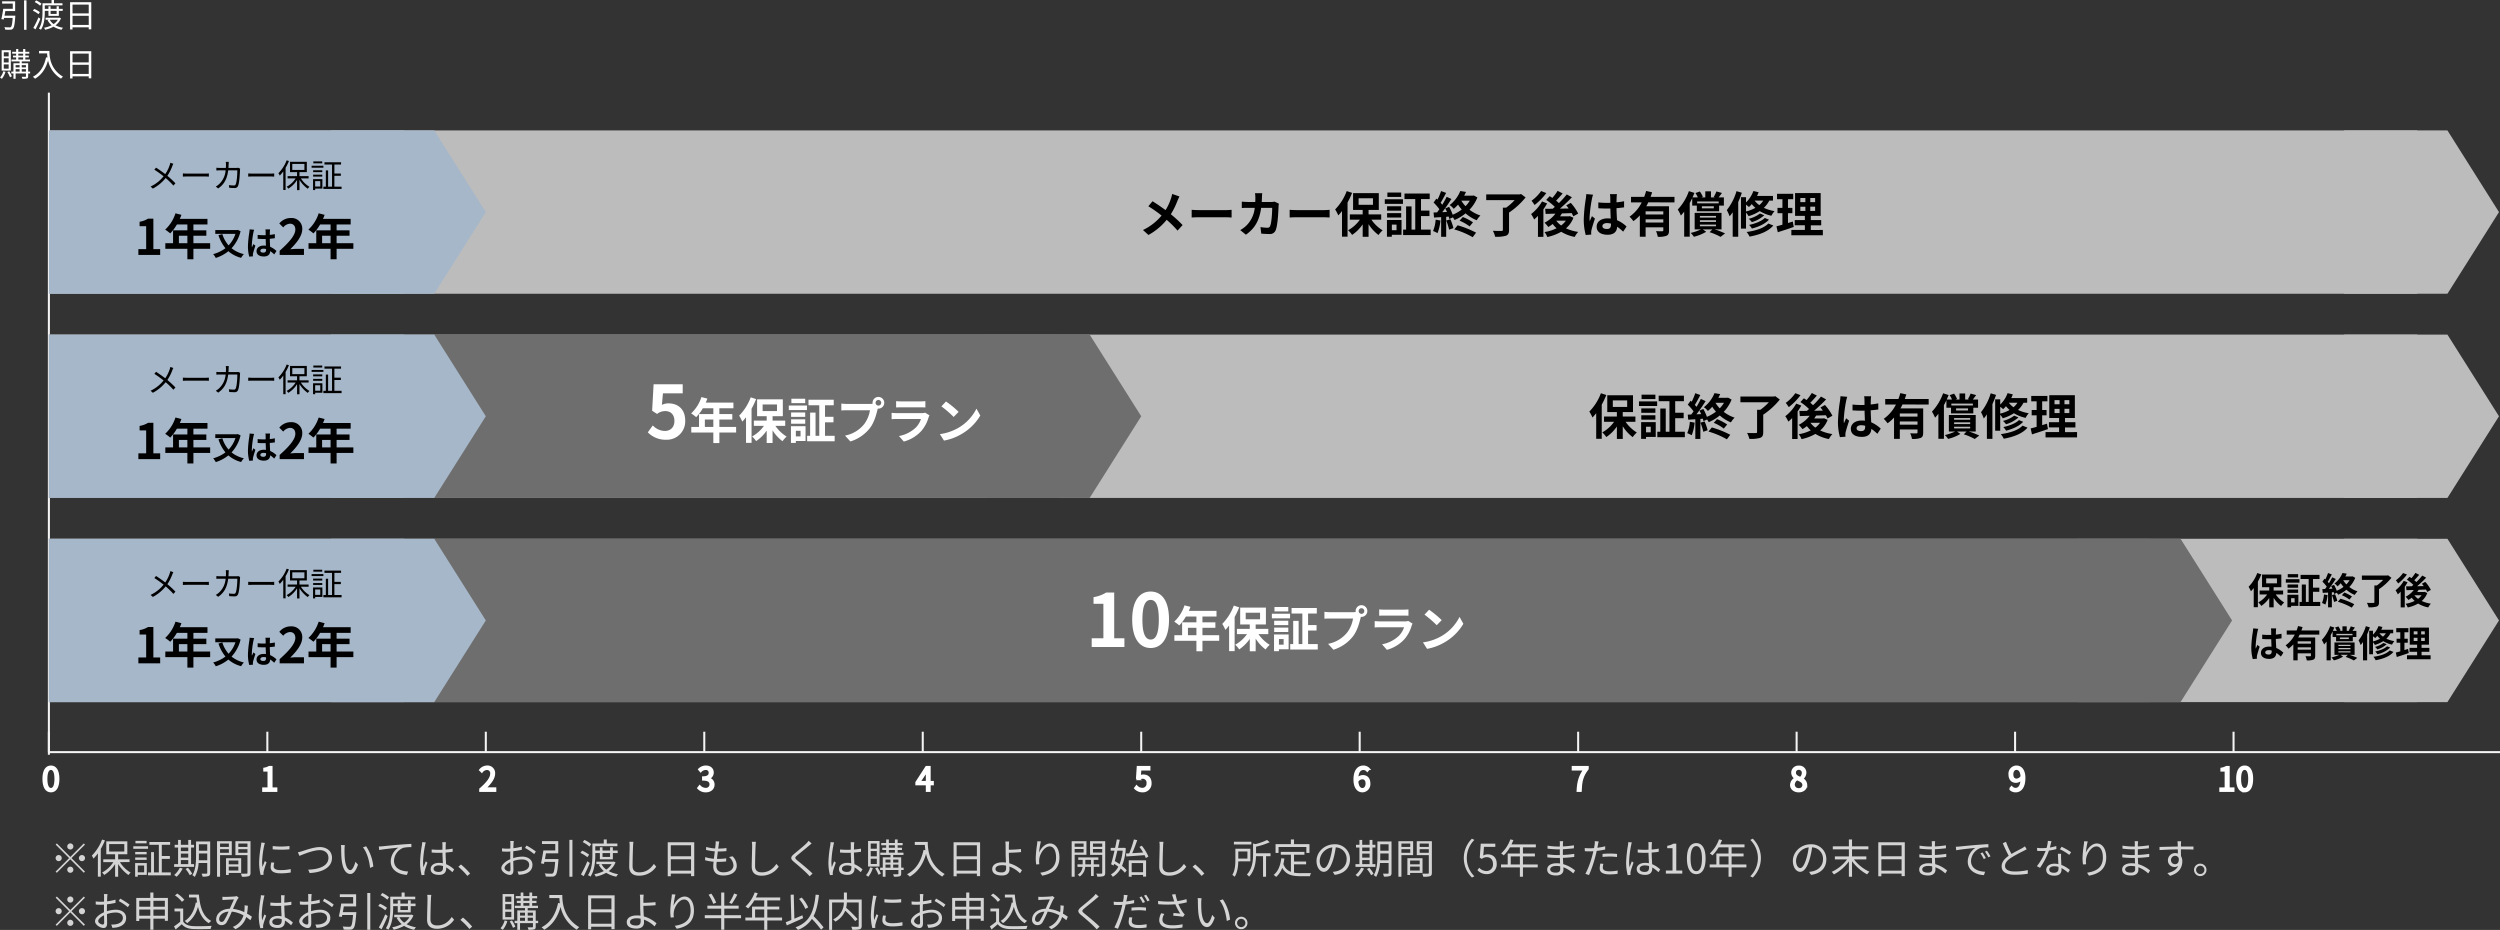 <svg xmlns="http://www.w3.org/2000/svg" width="1224.44" height="455.456" viewBox="0 0 1224.44 455.456">
  <rect x="0" y="0" width="1224.44" height="455.456" fill="#333333" stroke="none"/>
  <g id="Group_443" data-name="Group 443" transform="translate(-335.56 -4845.124)">
    <path id="Path_524" data-name="Path 524" d="M10,11.2A1.5,1.5,0,1,0,8.5,9.7,1.511,1.511,0,0,0,10,11.2Zm0,3.62L3.4,8.22l-.58.58,6.6,6.6L2.8,22.02l.58.58L10,15.98l6.6,6.6.58-.58-6.6-6.6,6.6-6.6-.58-.58Zm-4.2.58a1.5,1.5,0,1,0-1.5,1.5A1.511,1.511,0,0,0,5.8,15.4Zm8.4,0a1.5,1.5,0,1,0,1.5-1.5A1.511,1.511,0,0,0,14.2,15.4ZM10,19.6a1.5,1.5,0,1,0,1.5,1.5A1.511,1.511,0,0,0,10,19.6ZM25.56,6.32a22.457,22.457,0,0,1-5.04,7.88,12.145,12.145,0,0,1,.84,1.44,21.612,21.612,0,0,0,2.14-2.56v11.4h1.42V10.9a29.71,29.71,0,0,0,2.04-4.16Zm3.46,2.22h7.42V12.2H29.02Zm10,8.82V16h-5.6V13.52h4.5V7.2H27.62v6.32h4.32V16h-5.8v1.36h4.94a14.814,14.814,0,0,1-5.52,5.12,7.325,7.325,0,0,1,1.04,1.18,16.715,16.715,0,0,0,5.34-5.32v6.2h1.48V18.28a18.42,18.42,0,0,0,5.06,5.42,6.738,6.738,0,0,1,1.06-1.18,15.583,15.583,0,0,1-5.26-5.16Zm8.34-10.4H41.9v1.2h5.46Zm.7,2.66H40.84v1.22h7.22Zm-.68,2.76h-5.6v1.18h5.6Zm-5.6,3.9h5.6V15.1h-5.6Zm4.38,2.76v3.32H43.04V19.04Zm1.3-1.22H41.74V24.5h1.3v-.9h4.42Zm7.34,4.6V15.78h3.96v-1.4H54.8V8.88h4.08V7.5H48.72V8.88h4.64V22.42h-2.4V12.48h-1.4v9.94h-1.5v1.42H59.2V22.42Zm9.34-6.06h3.62v2H64.14Zm3.62-6.12V12H64.14V10.24ZM64.14,13.2h3.62v1.96H64.14Zm6.46,5.16H69.14V10.24H70.6V8.9H69.14V6.5H67.76V8.9H64.14V6.5H62.78V8.9H61.1v1.34h1.68v8.12H60.84V19.7H70.6Zm-7,1.76a10.433,10.433,0,0,1-2.74,3.56,9.194,9.194,0,0,1,1.2.86,13.22,13.22,0,0,0,2.96-4.04Zm2.84.62a15.7,15.7,0,0,1,2.06,3.04l1.2-.7a14.816,14.816,0,0,0-2.1-2.96Zm6.5-4.28c.02-.68.04-1.36.04-1.98V13.14h4.08v3.32Zm4.12-7.84V11.8H72.98V8.62ZM78.5,7.26H71.58v7.22c0,2.86-.16,6.66-1.82,9.3a3.811,3.811,0,0,1,1.18.86,15.658,15.658,0,0,0,1.9-6.84h4.22v4.8c0,.32-.12.42-.42.42-.28.02-1.28.02-2.34,0a6.046,6.046,0,0,1,.46,1.44,8.865,8.865,0,0,0,2.98-.28c.54-.24.76-.68.76-1.56Zm9.16,1.02V9.94H83.34V8.28ZM83.34,12.8V11.04h4.32V12.8Zm5.74,1.14V7.12H81.86V24.54h1.48V13.94ZM92.3,16.6v1.84H87.6V16.6Zm-4.7,4.9V19.56h4.7V21.5Zm6.08,1.18V15.44H86.26v8.24H87.6v-1Zm-1.4-9.86V11.04h4.48v1.78Zm4.48-4.54V9.94H92.28V8.28Zm1.5-1.16h-7.4v6.84h5.9v8.58c0,.36-.12.48-.46.48-.36.02-1.58.04-2.8-.02a5.478,5.478,0,0,1,.52,1.52,11.384,11.384,0,0,0,3.36-.26c.66-.26.88-.76.88-1.7ZM109.12,9.5v1.6a47.011,47.011,0,0,0,8.22,0V9.48A34.218,34.218,0,0,1,109.12,9.5Zm.78,8.14-1.44-.14a10.749,10.749,0,0,0-.34,2.36c0,1.88,1.5,3,4.86,3a27.1,27.1,0,0,0,5-.42l-.04-1.68a22.063,22.063,0,0,1-4.96.52c-2.72,0-3.38-.88-3.38-1.8A6.984,6.984,0,0,1,109.9,17.64Zm-4.6-9.68-1.78-.16a8.752,8.752,0,0,1-.14,1.42,56.256,56.256,0,0,0-.9,8.02,25.182,25.182,0,0,0,.74,6.42l1.44-.1c-.02-.2-.04-.48-.06-.7a3.86,3.86,0,0,1,.1-.9,40.817,40.817,0,0,1,1.42-4.48l-.84-.64c-.34.82-.82,2.02-1.16,2.92a21.935,21.935,0,0,1-.18-2.8,46.44,46.44,0,0,1,1-7.66C105.02,8.94,105.2,8.3,105.3,7.96Zm16.16,4.6.74,1.76c1.58-.64,6.68-2.82,9.96-2.82,2.7,0,4.26,1.64,4.26,3.74,0,4.1-4.68,5.68-9.92,5.82l.72,1.66c6.16-.34,10.94-2.66,10.94-7.44,0-3.36-2.64-5.28-5.96-5.28-2.92,0-6.84,1.44-8.54,1.98A19.955,19.955,0,0,1,121.46,12.56Zm23-3.52L142.52,9a9.022,9.022,0,0,1,.14,1.78c0,1.16.04,3.6.22,5.34.54,5.18,2.36,7.06,4.26,7.06,1.34,0,2.56-1.16,3.76-4.56l-1.26-1.42c-.52,2-1.46,4.08-2.48,4.08-1.42,0-2.4-2.22-2.72-5.56-.14-1.66-.16-3.48-.14-4.74A15.227,15.227,0,0,1,144.46,9.04Zm10.42.56-1.56.54c1.92,2.34,3.12,6.44,3.48,10.06l1.6-.66A21.494,21.494,0,0,0,154.88,9.6Zm6.22.12.18,1.74c2.16-.46,7.26-.94,9.4-1.18a8.124,8.124,0,0,0-3.74,6.76c0,4.46,4.22,6.44,7.92,6.58l.58-1.66c-3.26-.12-6.9-1.36-6.9-5.28a7.035,7.035,0,0,1,4.58-6.32,16.752,16.752,0,0,1,3.92-.32V8.44c-1.34.06-3.22.16-5.4.36-3.68.3-7.46.68-8.76.82C162.5,9.66,161.86,9.7,161.1,9.72ZM187.92,20.6c0-.98,1.06-1.62,2.56-1.62a6.806,6.806,0,0,1,2.04.32c.02.26.02.5.02.7,0,1.32-.5,2.18-2.18,2.18C188.92,22.18,187.92,21.62,187.92,20.6Zm6.06-13h-1.8c.04.34.08.88.08,1.22V11.3c-.62.02-1.26.04-1.88.04-1.2,0-2.26-.06-3.4-.16v1.5c1.18.08,2.22.14,3.36.14.64,0,1.28-.02,1.92-.04.02,1.64.14,3.6.2,5.14a9.172,9.172,0,0,0-1.86-.18c-2.62,0-4.12,1.34-4.12,3.02,0,1.8,1.48,2.86,4.16,2.86,2.7,0,3.46-1.58,3.46-3.22v-.42a16.271,16.271,0,0,1,3.02,2.32l.88-1.34a13.183,13.183,0,0,0-3.96-2.58c-.08-1.68-.22-3.68-.24-5.7,1.2-.08,2.36-.2,3.46-.38V10.76a33.771,33.771,0,0,1-3.46.46c.02-.94.04-1.88.06-2.42Q193.89,8.2,193.98,7.6Zm-9.88.12-1.76-.14A12,12,0,0,1,182.22,9a59.51,59.51,0,0,0-.92,8.42,24.157,24.157,0,0,0,.76,6.32l1.4-.1c-.02-.22-.04-.5-.04-.7a3.583,3.583,0,0,1,.08-.9c.2-.98.94-3.02,1.42-4.42l-.82-.64c-.34.82-.82,2.04-1.14,2.94a18.761,18.761,0,0,1-.2-2.78,49.589,49.589,0,0,1,1-8.06A10.4,10.4,0,0,1,184.1,7.72Zm20.36,16.4,1.36-1.16a37.54,37.54,0,0,0-4.48-4.44l-1.3,1.14A33.321,33.321,0,0,1,204.46,24.12Zm22.76-17.1h-1.78a10.547,10.547,0,0,1,.1,1.42c0,.36-.02,1.24-.02,2.28-.56.04-1.08.06-1.54.06a18.507,18.507,0,0,1-2.56-.16l.04,1.52a21.969,21.969,0,0,0,2.56.1c.42,0,.92-.02,1.48-.06-.02.88-.02,1.82-.02,2.62v1.14c-2.3.98-4.38,2.72-4.38,4.38,0,1.78,2.6,3.32,4.16,3.32,1.08,0,1.76-.6,1.76-2.46,0-.86-.04-2.64-.08-4.34a13.1,13.1,0,0,1,4.36-.78c1.9,0,3.44.92,3.44,2.62,0,1.84-1.6,2.78-3.36,3.12a10.228,10.228,0,0,1-2.34.14l.56,1.62a15.166,15.166,0,0,0,2.48-.28c2.74-.66,4.26-2.2,4.26-4.62,0-2.4-2.1-3.98-5.02-3.98a15.126,15.126,0,0,0-4.4.74v-.7c0-.8.02-1.76.04-2.7a36.717,36.717,0,0,0,4.2-.7l-.04-1.56a26.9,26.9,0,0,1-4.12.8c.02-.9.06-1.68.08-2.16A12.832,12.832,0,0,1,227.22,7.02Zm6.2,2.22-.72,1.2a25.37,25.37,0,0,1,4.48,3l.82-1.28A36.353,36.353,0,0,0,233.42,9.24Zm-10.76,11c0-.9,1.22-2.06,2.86-2.82.02,1.46.06,2.82.06,3.54,0,.66-.28.98-.74.98C224.06,21.94,222.66,21.16,222.66,20.24Zm19.8-4.36c.18-.9.34-1.88.5-2.82h6.02V7.1H241V8.5h6.52v3.16h-5.84c-.28,2.02-.76,4.66-1.16,6.32l1.46.24c.06-.3.14-.62.22-.96h5.26c-.26,3.6-.6,5.14-1.08,5.56a1.161,1.161,0,0,1-.88.22c-.5,0-1.82-.02-3.14-.14a3.369,3.369,0,0,1,.52,1.52,29.108,29.108,0,0,0,3.16.04,1.928,1.928,0,0,0,1.58-.64c.72-.68,1.06-2.54,1.42-7.26.02-.2.04-.68.04-.68Zm11.98-9.4V24.52h1.48V6.48Zm10.68,2.1a12.726,12.726,0,0,0-3.34-2.08l-.82,1.08a13.929,13.929,0,0,1,3.28,2.18Zm-1.02,5.16a14.979,14.979,0,0,0-3.44-1.98l-.84,1.1a14.582,14.582,0,0,1,3.42,2.1Zm-.86,3.2a55.641,55.641,0,0,1-3.14,6.44l1.34.88c.98-1.88,2.14-4.34,3-6.46Zm11.12-4.02v1.9h-3.7v-1.9Zm-7.24,0h2.24V16h6.36V12.92h2.36V11.7h-2.36V10.1h-1.36v1.6h-3.7V10.1h-1.3v1.6h-2.24V9.56h10.82V8.28h-5.2v-2h-1.48v2H265.7v5.36c0,3-.18,7.18-2.18,10.12a5.038,5.038,0,0,1,1.24.72c2.06-3.08,2.36-7.64,2.36-10.84Zm7.98,5.44a8.244,8.244,0,0,1-2.6,2.66,7.8,7.8,0,0,1-2.34-2.66Zm1.04-1.28-.26.06h-8.24v1.22h2.12l-.94.28a10.11,10.11,0,0,0,2.48,3.1,16.582,16.582,0,0,1-4.66,1.54,4.905,4.905,0,0,1,.72,1.2,18.326,18.326,0,0,0,5.1-1.88,14.713,14.713,0,0,0,4.94,1.9,4.943,4.943,0,0,1,.9-1.22,14.638,14.638,0,0,1-4.6-1.5,9.821,9.821,0,0,0,3.34-4.3Zm9.66-9.66-2.02-.02a10.556,10.556,0,0,1,.16,2.04c0,2.1-.2,7.16-.2,10.12,0,3.26,1.98,4.46,4.86,4.46a10.052,10.052,0,0,0,8.36-4.42l-1.14-1.36c-1.44,2.08-3.5,4.14-7.16,4.14-1.9,0-3.28-.78-3.28-2.98,0-2.98.14-7.7.24-9.96A17.229,17.229,0,0,1,285.8,7.42Zm18.3,14.12V15.96h9.92v5.58ZM314.02,9.1v5.4H304.1V9.1ZM302.6,7.64V24.3h1.5V23h9.92v1.22h1.56V7.64Zm25.26-.36-1.8-.12a6.86,6.86,0,0,1-.02,1.42c-.04.58-.12,1.3-.22,2.1a19.831,19.831,0,0,1-4.38-.74l-.08,1.46a27.584,27.584,0,0,0,4.3.7c-.16,1.18-.32,2.44-.44,3.62a17.848,17.848,0,0,1-4.26-.82l-.08,1.54a19.766,19.766,0,0,0,4.18.72c-.1.94-.16,1.74-.16,2.3,0,3.28,2.18,4.46,4.9,4.46,3.96,0,6.6-1.8,6.6-4.78a6.563,6.563,0,0,0-2.04-4.62l-1.76.36a5.548,5.548,0,0,1,2.18,4.08c0,2.06-1.94,3.4-4.98,3.4-2.28,0-3.36-1.2-3.36-3.14,0-.48.04-1.18.12-1.98h.72a36.227,36.227,0,0,0,3.92-.2l.04-1.52a29.413,29.413,0,0,1-4.16.26h-.38c.14-1.18.3-2.44.44-3.62h.14c1.62,0,2.78-.06,4.06-.18l.04-1.5a26.97,26.97,0,0,1-4.06.26c.12-.84.22-1.54.28-2.06A11.164,11.164,0,0,1,327.86,7.28Zm17.94.14-2.02-.02a10.556,10.556,0,0,1,.16,2.04c0,2.1-.2,7.16-.2,10.12,0,3.26,1.98,4.46,4.86,4.46a10.052,10.052,0,0,0,8.36-4.42l-1.14-1.36c-1.44,2.08-3.5,4.14-7.16,4.14-1.9,0-3.28-.78-3.28-2.98,0-2.98.14-7.7.24-9.96A17.229,17.229,0,0,1,345.8,7.42Zm27.28.82L371.6,6.92a9.472,9.472,0,0,1-1.14,1.34c-1.36,1.38-4.4,3.78-5.9,5.04-1.8,1.52-2.04,2.38-.14,3.96,1.86,1.54,4.9,4.14,6.3,5.58.5.48.96.98,1.38,1.46l1.42-1.32c-2.12-2.12-5.66-4.98-7.48-6.46-1.28-1.08-1.26-1.4-.06-2.42,1.48-1.24,4.36-3.52,5.72-4.72C372.04,9.1,372.66,8.58,373.08,8.24ZM387.92,20.6c0-.98,1.06-1.62,2.56-1.62a6.806,6.806,0,0,1,2.04.32c.02.26.02.5.02.7,0,1.32-.5,2.18-2.18,2.18C388.92,22.18,387.92,21.62,387.92,20.6Zm6.06-13h-1.8c.04.34.08.88.08,1.22V11.3c-.62.02-1.26.04-1.88.04-1.2,0-2.26-.06-3.4-.16v1.5c1.18.08,2.22.14,3.36.14.64,0,1.28-.02,1.92-.04.02,1.64.14,3.6.2,5.14a9.171,9.171,0,0,0-1.86-.18c-2.62,0-4.12,1.34-4.12,3.02,0,1.8,1.48,2.86,4.16,2.86,2.7,0,3.46-1.58,3.46-3.22v-.42a16.271,16.271,0,0,1,3.02,2.32l.88-1.34a13.183,13.183,0,0,0-3.96-2.58c-.08-1.68-.22-3.68-.24-5.7,1.2-.08,2.36-.2,3.46-.38V10.76a33.772,33.772,0,0,1-3.46.46c.02-.94.04-1.88.06-2.42Q393.89,8.2,393.98,7.6Zm-9.88.12-1.76-.14A12,12,0,0,1,382.22,9a59.507,59.507,0,0,0-.92,8.42,24.157,24.157,0,0,0,.76,6.32l1.4-.1c-.02-.22-.04-.5-.04-.7a3.582,3.582,0,0,1,.08-.9c.2-.98.94-3.02,1.42-4.42l-.82-.64c-.34.82-.82,2.04-1.14,2.94a18.763,18.763,0,0,1-.2-2.78,49.586,49.586,0,0,1,1-8.06A10.4,10.4,0,0,1,384.1,7.72ZM405,10.8h-2.98V8.26H405Zm0,3.72h-2.98V11.96H405Zm0,3.78h-2.98V15.7H405Zm1.34-11.28h-5.62v12.5h5.62ZM401.7,19.94a8.773,8.773,0,0,1-2,3.8,10.067,10.067,0,0,1,1.12.8,11.977,11.977,0,0,0,2.22-4.3Zm2.5.48a16.658,16.658,0,0,1,1.6,3.14l1.18-.56a16.828,16.828,0,0,0-1.66-3.08Zm8.82-.32V18.6h2.56v1.5Zm-3.76-1.5h2.44v1.5h-2.44Zm2.44-2.46v1.42h-2.44V16.14Zm3.88,0v1.42h-2.56V16.14Zm-4.68-4.72h2.96v1.32H410.9Zm0-2.3h2.96v1.2H410.9Zm7.24,10.98h-1.2V15.02h-3.92V13.86h5.04V12.74H415.2V11.42h2.12v-1.1H415.2V9.12h2.44V8H415.2V6.28h-1.34V8H410.9V6.28h-1.32V8h-2.42V9.12h2.42v1.2h-1.9v1.1h1.9v1.32H406.7v1.12h5v1.16h-3.78V20.1h-1.3v1.14h1.3v3.3h1.34v-3.3h6.32v1.74c0,.26-.1.32-.34.34-.28,0-1.24,0-2.28-.02a4.775,4.775,0,0,1,.42,1.2,10.346,10.346,0,0,0,2.9-.2c.5-.22.66-.6.66-1.32V21.24h1.2ZM423.6,7.48V8.96h4.92c.04.76.12,1.64.26,2.56l-.88-.14c-1.22,5.6-3.68,9.62-8.1,11.92a9.734,9.734,0,0,1,1.34,1.18c3.98-2.34,6.5-5.98,7.98-11.16a17.259,17.259,0,0,0,7.94,11.14,7.068,7.068,0,0,1,1.2-1.24c-7.84-4.66-8.3-12.2-8.3-15.74Zm20.5,14.06V15.96h9.92v5.58ZM454.02,9.1v5.4H444.1V9.1ZM442.6,7.64V24.3h1.5V23h9.92v1.22h1.56V7.64ZM463.12,20.7c0-1.1,1.18-1.82,3.24-1.82a9.183,9.183,0,0,1,1.96.2c0,.52.02.96.02,1.28,0,1.38-.72,2.06-2.18,2.06C464.24,22.42,463.12,21.8,463.12,20.7Zm6.7-13.4h-1.9a10.07,10.07,0,0,1,.16,1.98c.02.86.02,2.5.02,3.66,0,1.2.08,3.04.16,4.66a11.936,11.936,0,0,0-1.7-.12c-3.46,0-5.04,1.48-5.04,3.28,0,2.28,2.04,3.16,4.8,3.16,2.66,0,3.66-1.4,3.66-3.04,0-.36-.02-.82-.04-1.34a14.2,14.2,0,0,1,5.2,3.32l.96-1.52a15.863,15.863,0,0,0-6.22-3.4c-.1-1.74-.2-3.68-.2-5v-.16c1.64-.02,4.2-.14,5.98-.32l-.06-1.5c-1.8.22-4.34.32-5.92.36,0-.78-.02-1.5,0-2.04C469.7,8.68,469.76,7.72,469.82,7.3Zm15.56-.08-1.76-.06c-.04.54-.08,1.12-.16,1.72a52.852,52.852,0,0,0-.62,6.46,24.355,24.355,0,0,0,.22,3.18l1.54-.12a9.322,9.322,0,0,1-.04-2.46c.24-2.62,2.56-6.26,5.06-6.26,2.1,0,3.18,2.28,3.18,5.44,0,5.02-3.4,6.8-7.74,7.44L486,24c4.96-.9,8.44-3.34,8.44-8.9,0-4.2-1.9-6.86-4.56-6.86-2.54,0-4.62,2.5-5.44,4.54A37.133,37.133,0,0,1,485.38,7.22Zm20.9,1.04V9.88H501.9V8.26Zm-4.38,4.4V10.94h4.38v1.72Zm5.78,1.14V7.12h-7.24V24.54h1.46V13.8Zm-.56,4.64V16.28h2.8v2.16Zm6.84,1.26V18.44h-2.72V16.28h2.28V15.06h-9.86v1.22h2.16v2.16h-2.54V19.7h2.5a5.033,5.033,0,0,1-2.36,3.84,5.207,5.207,0,0,1,.98.88,6.415,6.415,0,0,0,2.68-4.72h2.84v4.46h1.32V19.7Zm-3.1-7.02V10.94h4.54v1.74Zm4.54-4.42V9.88h-4.54V8.26Zm1.46-1.14h-7.42v6.7h5.96v8.76c0,.32-.1.44-.42.44-.3.02-1.38.02-2.48-.02a4.912,4.912,0,0,1,.48,1.48,9.289,9.289,0,0,0,3.1-.26c.58-.26.78-.74.78-1.62ZM527.2,14.6c2.36-.14,5.7-.4,8.94-.64a11.025,11.025,0,0,1,.6,1.42l1.28-.72a22.19,22.19,0,0,0-3.22-5.32l-1.18.6a23.864,23.864,0,0,1,1.82,2.72c-1.86.12-3.72.24-5.36.34.84-1.86,1.76-4.36,2.46-6.4l-1.62-.34a50.625,50.625,0,0,1-2.3,6.82l-1.58.08Zm-1.78-2.84a23.3,23.3,0,0,1-1.52,6.58c-.76-.54-1.58-1.04-2.34-1.48.4-1.56.84-3.32,1.26-5.1Zm.62-1.42-.26.04h-2.66c.32-1.38.62-2.74.86-3.96l-1.42-.16c-.24,1.24-.52,2.66-.84,4.12h-2.18v1.38h1.88c-.58,2.48-1.18,4.94-1.68,6.64l1.24.66.24-.86c.68.42,1.4.92,2.06,1.42a8.79,8.79,0,0,1-3.62,3.76,6.6,6.6,0,0,1,.92,1.2,10.893,10.893,0,0,0,3.86-4.04,15.28,15.28,0,0,1,2.06,2.02l.9-1.18a14.647,14.647,0,0,0-2.32-2.16,26.379,26.379,0,0,0,1.86-8.7Zm9.36,7.5V22.3h-5.58V17.84Zm-7,6.7h1.42v-.9h5.58v.82h1.48V16.48H528.4Zm17-17.12-2.02-.02a10.556,10.556,0,0,1,.16,2.04c0,2.1-.2,7.16-.2,10.12,0,3.26,1.98,4.46,4.86,4.46a10.052,10.052,0,0,0,8.36-4.42l-1.14-1.36c-1.44,2.08-3.5,4.14-7.16,4.14-1.9,0-3.28-.78-3.28-2.98,0-2.98.14-7.7.24-9.96A17.229,17.229,0,0,1,545.4,7.42Zm18.66,16.7,1.36-1.16a37.538,37.538,0,0,0-4.48-4.44l-1.3,1.14A33.32,33.32,0,0,1,564.06,24.12Zm24.4-16.74H579.9V8.72h8.56Zm-1.94,4.78v3.48h-4.48V12.16ZM587.96,17V10.8h-7.34v5.38c0,2.26-.14,5.3-1.5,7.46a7.29,7.29,0,0,1,1.14.9c1.38-2.08,1.72-5.12,1.78-7.54Zm9.88-3.98h-7.1V9.82a35.107,35.107,0,0,0,6.7-2.2l-1.32-1.1a25.835,25.835,0,0,1-5.66,2.02l-1.18-.3v5.3c0,3.02-.28,7-3.04,9.94a3.762,3.762,0,0,1,1.1,1c2.7-2.88,3.3-6.9,3.38-10.02h3.44V24.52h1.48V14.46h2.2Zm3.92-3.06h13.62v2.92h1.52V8.56h-7.56V6.28H607.8V8.56h-7.5v4.32h1.46Zm7.58,8.5h5.92V17.08h-5.92V13.76h5.1v-1.4H602.86v1.4h4.96v8.38a6.007,6.007,0,0,1-3.68-3.86,25.24,25.24,0,0,0,.48-2.66l-1.52-.14c-.44,3.58-1.52,6.42-3.74,8.14a7.764,7.764,0,0,1,1.22,1,10.957,10.957,0,0,0,2.98-4.46c1.82,3.38,4.8,4.1,8.94,4.1h4.64a4.383,4.383,0,0,1,.56-1.5c-.96.02-4.4.02-5.12.02a18.258,18.258,0,0,1-3.24-.24ZM636.76,16a7.247,7.247,0,0,0-7.66-7.36c-4.88,0-8.74,3.8-8.74,8.14,0,3.3,1.78,5.34,3.56,5.34,1.86,0,3.44-2.1,4.66-6.22a39.344,39.344,0,0,0,1.2-5.76,5.569,5.569,0,0,1,5.34,5.8c0,3.46-2.52,5.36-5.08,5.94a15.108,15.108,0,0,1-1.72.26l.94,1.48C634,23,636.76,20.2,636.76,16Zm-14.84.64a6.976,6.976,0,0,1,6.2-6.48,32.681,32.681,0,0,1-1.12,5.4c-1.02,3.38-2.08,4.72-3.02,4.72C623.08,20.28,621.92,19.16,621.92,16.64Zm20.82-.28h3.62v2h-3.62Zm3.62-6.12V12h-3.62V10.24Zm-3.62,2.96h3.62v1.96h-3.62Zm6.46,5.16h-1.46V10.24h1.46V8.9h-1.46V6.5h-1.38V8.9h-3.62V6.5h-1.36V8.9H639.7v1.34h1.68v8.12h-1.94V19.7h9.76Zm-7,1.76a10.433,10.433,0,0,1-2.74,3.56,9.193,9.193,0,0,1,1.2.86,13.221,13.221,0,0,0,2.96-4.04Zm2.84.62a15.7,15.7,0,0,1,2.06,3.04l1.2-.7a14.814,14.814,0,0,0-2.1-2.96Zm6.5-4.28c.02-.68.04-1.36.04-1.98V13.14h4.08v3.32Zm4.12-7.84V11.8h-4.08V8.62Zm1.44-1.36h-6.92v7.22c0,2.86-.16,6.66-1.82,9.3a3.811,3.811,0,0,1,1.18.86,15.658,15.658,0,0,0,1.9-6.84h4.22v4.8c0,.32-.12.42-.42.42-.28.02-1.28.02-2.34,0a6.046,6.046,0,0,1,.46,1.44,8.865,8.865,0,0,0,2.98-.28c.54-.24.76-.68.76-1.56Zm9.16,1.02V9.94h-4.32V8.28Zm-4.32,4.52V11.04h4.32V12.8Zm5.74,1.14V7.12h-7.22V24.54h1.48V13.94Zm3.22,2.66v1.84h-4.7V16.6Zm-4.7,4.9V19.56h4.7V21.5Zm6.08,1.18V15.44h-7.42v8.24h1.34v-1Zm-1.4-9.86V11.04h4.48v1.78Zm4.48-4.54V9.94h-4.48V8.28Zm1.5-1.16h-7.4v6.84h5.9v8.58c0,.36-.12.48-.46.48-.36.02-1.58.04-2.8-.02a5.479,5.479,0,0,1,.52,1.52,11.384,11.384,0,0,0,3.36-.26c.66-.26.88-.76.88-1.7ZM692.5,15.4a13.288,13.288,0,0,0,3.98,9.52l1.2-.62a12.506,12.506,0,0,1,0-17.8l-1.2-.62A13.288,13.288,0,0,0,692.5,15.4Zm11.32,7.86a4.761,4.761,0,0,0,4.8-5.04c0-3.22-1.98-4.66-4.42-4.66a4.263,4.263,0,0,0-2.18.58l.36-4.24h5.54V8.32h-7.14l-.46,6.88.98.6a3.989,3.989,0,0,1,2.44-.86c1.84,0,3.04,1.24,3.04,3.34a3.169,3.169,0,0,1-3.12,3.46,4.823,4.823,0,0,1-3.6-1.62l-.9,1.2A6.228,6.228,0,0,0,703.82,23.26Zm11.66-4.74V14.56h4.48v3.96Zm13.22,0h-7.24V14.56h5.86v-1.4h-5.86V10.12h6.32V8.68H715.86c.32-.68.64-1.4.92-2.1l-1.5-.36a16.925,16.925,0,0,1-4.5,6.9,9.2,9.2,0,0,1,1.28.94,18.479,18.479,0,0,0,3.04-3.94h4.86v3.04H714v5.36h-3.28v1.44h9.24v4.58h1.5V19.96h7.24Zm6.12,2.38c0-.92,1.04-1.66,2.94-1.66a8.87,8.87,0,0,1,1.94.2c0,.52.02,1,.02,1.34,0,1.38-.98,1.74-2.12,1.74C735.62,22.52,734.82,21.82,734.82,20.9Zm6.34-13.78h-1.7a10.981,10.981,0,0,1,.08,1.2V9.74h-.92a36.339,36.339,0,0,1-5.12-.44l.02,1.48c1.26.14,3.72.34,5.12.34h.88v2.8h-1.08a37,37,0,0,1-5.04-.38l.02,1.5c1.44.16,3.64.28,5,.28h1.14c.02.86.06,1.82.08,2.72a11.454,11.454,0,0,0-1.68-.12c-2.88,0-4.62,1.24-4.62,3.06,0,1.92,1.56,2.94,4.44,2.94,2.6,0,3.52-1.42,3.52-2.8,0-.32-.02-.74-.04-1.24a14.746,14.746,0,0,1,4.84,3.02l.92-1.42a15.916,15.916,0,0,0-5.84-3.12c-.04-.96-.1-2.04-.14-3.08,1.9-.06,3.66-.22,5.54-.46l.02-1.5a49.768,49.768,0,0,1-5.58.54v-2.8c1.92-.1,3.82-.28,5.4-.46l.02-1.46a49.728,49.728,0,0,1-5.42.54c0-.52.02-.96.02-1.22A10,10,0,0,1,741.16,7.12Zm19.7,11.1-1.5-.14a12.5,12.5,0,0,0-.3,2.36c0,1.98,1.72,2.94,4.88,2.94a26.588,26.588,0,0,0,3.86-.28l.06-1.62a19.25,19.25,0,0,1-3.9.4c-2.86,0-3.38-.92-3.38-1.86A7.072,7.072,0,0,1,760.86,18.22Zm-2.3-10.96-1.92-.16a8,8,0,0,1-.06,1.66c-.06.4-.16,1.04-.3,1.74-.78.06-1.5.1-2.16.1a18.118,18.118,0,0,1-2.4-.14l.06,1.56c.72.04,1.44.08,2.32.08.56,0,1.18-.02,1.84-.06-.16.72-.34,1.48-.52,2.14a43.61,43.61,0,0,1-3.36,8.94l1.76.6a61.293,61.293,0,0,0,3.12-9.16c.24-.88.46-1.8.64-2.68a38.4,38.4,0,0,0,4.16-.68V9.62a29.61,29.61,0,0,1-3.84.72c.12-.54.22-1.06.3-1.48C758.28,8.46,758.44,7.7,758.56,7.26Zm1.88,6.1v1.48a32.866,32.866,0,0,1,3.72-.2,25.288,25.288,0,0,1,3.36.24l.04-1.52a32.011,32.011,0,0,0-3.46-.18C762.82,13.18,761.5,13.26,760.44,13.36Zm18.18,7.24c0-.98,1.06-1.62,2.56-1.62a6.806,6.806,0,0,1,2.04.32c.02.26.02.5.02.7,0,1.32-.5,2.18-2.18,2.18C779.62,22.18,778.62,21.62,778.62,20.6Zm6.06-13h-1.8c.04.34.08.88.08,1.22V11.3c-.62.02-1.26.04-1.88.04-1.2,0-2.26-.06-3.4-.16v1.5c1.18.08,2.22.14,3.36.14.64,0,1.28-.02,1.92-.04.02,1.64.14,3.6.2,5.14a9.172,9.172,0,0,0-1.86-.18c-2.62,0-4.12,1.34-4.12,3.02,0,1.8,1.48,2.86,4.16,2.86,2.7,0,3.46-1.58,3.46-3.22v-.42a16.27,16.27,0,0,1,3.02,2.32l.88-1.34a13.183,13.183,0,0,0-3.96-2.58c-.08-1.68-.22-3.68-.24-5.7,1.2-.08,2.36-.2,3.46-.38V10.76a33.771,33.771,0,0,1-3.46.46c.02-.94.04-1.88.06-2.42Q784.59,8.2,784.68,7.6Zm-9.88.12-1.76-.14A11.99,11.99,0,0,1,772.92,9a59.517,59.517,0,0,0-.92,8.42,24.156,24.156,0,0,0,.76,6.32l1.4-.1c-.02-.22-.04-.5-.04-.7a3.585,3.585,0,0,1,.08-.9c.2-.98.94-3.02,1.42-4.42l-.82-.64c-.34.82-.82,2.04-1.14,2.94a18.759,18.759,0,0,1-.2-2.78,49.586,49.586,0,0,1,1-8.06A10.4,10.4,0,0,1,774.8,7.72ZM791.46,23h8.04V21.48h-2.94V8.32h-1.4a8.832,8.832,0,0,1-3.04,1.06v1.16h2.6V21.48h-3.26Zm14.9.26c2.78,0,4.56-2.54,4.56-7.64,0-5.08-1.78-7.56-4.56-7.56-2.8,0-4.58,2.46-4.58,7.56S803.56,23.26,806.36,23.26Zm0-1.46c-1.68,0-2.8-1.86-2.8-6.18,0-4.28,1.12-6.1,2.8-6.1,1.66,0,2.78,1.82,2.78,6.1C809.14,19.94,808.02,21.8,806.36,21.8Zm11.32-3.28V14.56h4.48v3.96Zm13.22,0h-7.24V14.56h5.86v-1.4h-5.86V10.12h6.32V8.68H818.06c.32-.68.64-1.4.92-2.1l-1.5-.36a16.925,16.925,0,0,1-4.5,6.9,9.2,9.2,0,0,1,1.28.94,18.479,18.479,0,0,0,3.04-3.94h4.86v3.04H816.2v5.36h-3.28v1.44h9.24v4.58h1.5V19.96h7.24ZM838,15.4a13.288,13.288,0,0,0-3.98-9.52l-1.2.62a12.506,12.506,0,0,1,0,17.8l1.2.62A13.288,13.288,0,0,0,838,15.4Zm32.06.6a7.247,7.247,0,0,0-7.66-7.36c-4.88,0-8.74,3.8-8.74,8.14,0,3.3,1.78,5.34,3.56,5.34,1.86,0,3.44-2.1,4.66-6.22a39.344,39.344,0,0,0,1.2-5.76,5.569,5.569,0,0,1,5.34,5.8c0,3.46-2.52,5.36-5.08,5.94a15.108,15.108,0,0,1-1.72.26l.94,1.48C867.3,23,870.06,20.2,870.06,16Zm-14.84.64a6.976,6.976,0,0,1,6.2-6.48,32.681,32.681,0,0,1-1.12,5.4c-1.02,3.38-2.08,4.72-3.02,4.72C856.38,20.28,855.22,19.16,855.22,16.64Zm34.42-.6V14.58h-7V11.1h8.02V9.64h-8.02V6.26H881.1V9.64h-7.88V11.1h7.88v3.48h-6.86v1.46h5.98a19.514,19.514,0,0,1-7.52,6.1,9.217,9.217,0,0,1,1.08,1.26,21.985,21.985,0,0,0,7.32-6.36v7.48h1.54V16.94a22.97,22.97,0,0,0,7.4,6.44,7,7,0,0,1,1.1-1.3,20.435,20.435,0,0,1-7.56-6.04Zm7.36,5.5V15.96h9.92v5.58ZM906.92,9.1v5.4H897V9.1ZM895.5,7.64V24.3H897V23h9.92v1.22h1.56V7.64ZM917.02,20.9c0-.92,1.04-1.66,2.94-1.66a8.87,8.87,0,0,1,1.94.2c0,.52.02,1,.02,1.34,0,1.38-.98,1.74-2.12,1.74C917.82,22.52,917.02,21.82,917.02,20.9Zm6.34-13.78h-1.7a10.981,10.981,0,0,1,.08,1.2V9.74h-.92a36.339,36.339,0,0,1-5.12-.44l.02,1.48c1.26.14,3.72.34,5.12.34h.88v2.8h-1.08a37,37,0,0,1-5.04-.38l.02,1.5c1.44.16,3.64.28,5,.28h1.14c.02.86.06,1.82.08,2.72a11.454,11.454,0,0,0-1.68-.12c-2.88,0-4.62,1.24-4.62,3.06,0,1.92,1.56,2.94,4.44,2.94,2.6,0,3.52-1.42,3.52-2.8,0-.32-.02-.74-.04-1.24a14.745,14.745,0,0,1,4.84,3.02l.92-1.42a15.916,15.916,0,0,0-5.84-3.12c-.04-.96-.1-2.04-.14-3.08,1.9-.06,3.66-.22,5.54-.46l.02-1.5a49.768,49.768,0,0,1-5.58.54v-2.8c1.92-.1,3.82-.28,5.4-.46l.02-1.46a49.728,49.728,0,0,1-5.42.54c0-.52.02-.96.02-1.22A10,10,0,0,1,923.36,7.12Zm10.12,2.72.18,1.74c2.16-.46,7.26-.94,9.4-1.18a8.124,8.124,0,0,0-3.74,6.76c0,4.46,4.22,6.44,7.92,6.58l.58-1.66c-3.26-.12-6.9-1.36-6.9-5.26a7.039,7.039,0,0,1,4.58-6.34,16.752,16.752,0,0,1,3.92-.32V8.56c-1.34.06-3.22.18-5.4.36-3.68.3-7.46.68-8.76.82C934.88,9.78,934.24,9.82,933.48,9.84Zm13.06,2.78-1.02.44a18.571,18.571,0,0,1,1.64,2.82l1.02-.48A23.75,23.75,0,0,0,946.54,12.62Zm2.18-.84-.98.46a18.541,18.541,0,0,1,1.68,2.8l1.04-.5A26.422,26.422,0,0,0,948.72,11.78Zm9.34-4.34-1.58.66a67.029,67.029,0,0,0,2.9,6.16c-2.14,1.5-3.46,3.12-3.46,5.18,0,3,2.72,4.12,6.48,4.12a39.372,39.372,0,0,0,6.32-.5V21.28a29.759,29.759,0,0,1-6.4.68c-3.16,0-4.74-1.04-4.74-2.7,0-1.52,1.12-2.84,2.98-4.04a66.446,66.446,0,0,1,6.08-3.32c.58-.3,1.08-.56,1.54-.84l-.88-1.42a10.927,10.927,0,0,1-1.42.94c-1.1.6-3.26,1.66-5.14,2.8A43.074,43.074,0,0,1,958.06,7.44Zm22.26-.32-1.76-.16a16.594,16.594,0,0,1-.62,3.46c-.78.06-1.54.1-2.26.1a18.865,18.865,0,0,1-2.44-.14l.1,1.5c.76.04,1.6.06,2.34.06.58,0,1.18-.02,1.78-.06a29.6,29.6,0,0,1-4.28,7.48l1.54.8a35.374,35.374,0,0,0,4.36-8.44,27.124,27.124,0,0,0,3.64-.74l-.04-1.5a19.328,19.328,0,0,1-3.14.74C979.86,9.06,980.14,7.84,980.32,7.12ZM979.22,21c0-.92,1-1.6,2.46-1.6a6.934,6.934,0,0,1,2.06.3c.02.34.02.64.02.9,0,1.1-.56,1.98-2.22,1.98C979.98,22.58,979.22,21.94,979.22,21Zm5.82-7.7h-1.56c.04,1.42.14,3.4.22,5.04a8.926,8.926,0,0,0-1.96-.2c-2.26,0-4,1.16-4,3,0,1.98,1.8,2.88,4,2.88,2.48,0,3.5-1.3,3.5-2.9,0-.24,0-.52-.02-.84a14.948,14.948,0,0,1,3.24,2.3l.86-1.36a13.722,13.722,0,0,0-4.16-2.48c-.04-1.24-.12-2.54-.14-3.28C985,14.74,985,14.12,985.04,13.3Zm4,.54.9-1.32a30.21,30.21,0,0,0-4.66-2.66l-.82,1.22A23.42,23.42,0,0,1,989.04,13.84Zm9.04-6.62-1.76-.06c-.04.54-.08,1.12-.16,1.72a52.852,52.852,0,0,0-.62,6.46,24.349,24.349,0,0,0,.22,3.18l1.54-.12a9.321,9.321,0,0,1-.04-2.46c.24-2.62,2.56-6.26,5.06-6.26,2.1,0,3.18,2.28,3.18,5.44,0,5.02-3.4,6.8-7.74,7.44L998.7,24c4.96-.9,8.44-3.34,8.44-8.9,0-4.2-1.9-6.86-4.56-6.86-2.54,0-4.62,2.5-5.44,4.54A37.125,37.125,0,0,1,998.08,7.22Zm18.34,13.68c0-.92,1.04-1.66,2.94-1.66a8.87,8.87,0,0,1,1.94.2c0,.52.02,1,.02,1.34,0,1.38-.98,1.74-2.12,1.74C1017.22,22.52,1016.42,21.82,1016.42,20.9Zm6.34-13.78h-1.7a10.981,10.981,0,0,1,.08,1.2V9.74h-.92a36.339,36.339,0,0,1-5.12-.44l.02,1.48c1.26.14,3.72.34,5.12.34h.88v2.8h-1.08a37,37,0,0,1-5.04-.38l.02,1.5c1.44.16,3.64.28,5,.28h1.14c.02.86.06,1.82.08,2.72a11.454,11.454,0,0,0-1.68-.12c-2.88,0-4.62,1.24-4.62,3.06,0,1.92,1.56,2.94,4.44,2.94,2.6,0,3.52-1.42,3.52-2.8,0-.32-.02-.74-.04-1.24a14.745,14.745,0,0,1,4.84,3.02l.92-1.42a15.916,15.916,0,0,0-5.84-3.12c-.04-.96-.1-2.04-.14-3.08,1.9-.06,3.66-.22,5.54-.46l.02-1.5a49.767,49.767,0,0,1-5.58.54v-2.8c1.92-.1,3.82-.28,5.4-.46l.02-1.46a49.729,49.729,0,0,1-5.42.54c0-.52.02-.96.02-1.22A10,10,0,0,1,1022.76,7.12Zm21.08.04h-1.82c.02.16.1.74.12,1.26.02.28.04.76.04,1.32-2.98.04-6.74.16-8.96.2l.04,1.54c2.5-.18,5.9-.32,8.94-.34.02.7.02,1.42.02,2.02a4,4,0,0,0-1.34-.22,3.491,3.491,0,0,0-3.52,3.48,3.184,3.184,0,0,0,3.28,3.34,2.817,2.817,0,0,0,1.74-.54c-.8,1.82-2.64,2.94-5.3,3.54l1.34,1.32c4.66-1.4,5.98-4.4,5.98-7.1a4.859,4.859,0,0,0-.64-2.56c-.02-.92-.04-2.16-.04-3.3h.28c2.92,0,4.74.04,5.86.1l.02-1.48c-.96,0-3.42-.02-5.86-.02h-.3c0-.54.02-1,.02-1.3C1043.76,8.16,1043.8,7.38,1043.84,7.16Zm-4.98,9.24a2.038,2.038,0,0,1,2.02-2.12,1.793,1.793,0,0,1,1.78,1.26c.18,1.9-.58,2.84-1.76,2.84A1.926,1.926,0,0,1,1038.86,16.4Zm14.32,1.72a3.05,3.05,0,1,0,3.06,3.04A3.052,3.052,0,0,0,1053.18,18.12Zm0,5.08a2.03,2.03,0,1,1,2.04-2.04A2.032,2.032,0,0,1,1053.18,23.2ZM10,37.2a1.5,1.5,0,1,0-1.5-1.5A1.511,1.511,0,0,0,10,37.2Zm0,3.62-6.6-6.6-.58.58,6.6,6.6L2.8,48.02l.58.58L10,41.98l6.6,6.6.58-.58-6.6-6.6,6.6-6.6-.58-.58Zm-4.2.58a1.5,1.5,0,1,0-1.5,1.5A1.511,1.511,0,0,0,5.8,41.4Zm8.4,0a1.5,1.5,0,1,0,1.5-1.5A1.511,1.511,0,0,0,14.2,41.4ZM10,45.6a1.5,1.5,0,1,0,1.5,1.5A1.511,1.511,0,0,0,10,45.6ZM28.22,33.02H26.44a10.546,10.546,0,0,1,.1,1.42c0,.36-.02,1.24-.02,2.28-.56.04-1.08.06-1.54.06a18.507,18.507,0,0,1-2.56-.16l.04,1.52a21.969,21.969,0,0,0,2.56.1c.42,0,.92-.02,1.48-.06-.02.88-.02,1.82-.02,2.62v1.14c-2.3.98-4.38,2.72-4.38,4.38,0,1.78,2.6,3.32,4.16,3.32,1.08,0,1.76-.6,1.76-2.46,0-.86-.04-2.64-.08-4.34a13.1,13.1,0,0,1,4.36-.78c1.9,0,3.44.92,3.44,2.62,0,1.84-1.6,2.78-3.36,3.12a10.228,10.228,0,0,1-2.34.14l.56,1.62a15.166,15.166,0,0,0,2.48-.28c2.74-.66,4.26-2.2,4.26-4.62,0-2.4-2.1-3.98-5.02-3.98a15.126,15.126,0,0,0-4.4.74v-.7c0-.8.02-1.76.04-2.7a36.716,36.716,0,0,0,4.2-.7l-.04-1.56a26.9,26.9,0,0,1-4.12.8c.02-.9.06-1.68.08-2.16A12.83,12.83,0,0,1,28.22,33.02Zm6.2,2.22-.72,1.2a25.37,25.37,0,0,1,4.48,3L39,38.16A36.353,36.353,0,0,0,34.42,35.24Zm-10.76,11c0-.9,1.22-2.06,2.86-2.82.02,1.46.06,2.82.06,3.54,0,.66-.28.98-.74.98C25.06,47.94,23.66,47.16,23.66,46.24ZM50.7,43.62V40.6h5.6v3.02Zm-6.94,0V40.6h5.42v3.02Zm5.42-7.3v2.9H43.76v-2.9Zm7.12,0v2.9H50.7v-2.9ZM50.7,34.9V32.26H49.18V34.9H42.3V46.2h1.46V45.06h5.42V50.5H50.7V45.06h5.6V46.1h1.5V34.9Zm17.42-1.62v1.4h3.64c.1.88.2,1.72.34,2.54l-.64-.1c-.8,4.08-2.48,7.2-5.4,9.06a8.721,8.721,0,0,1,1.16,1.1,14.29,14.29,0,0,0,5.3-8.1c.9,3.64,2.52,6.46,5.32,8.1a6.9,6.9,0,0,1,1.18-1.12c-4-2.06-5.56-6.78-6.04-12.88Zm-2.28,2.56a15.219,15.219,0,0,0-3.48-3.08l-1.1.9a13.8,13.8,0,0,1,3.4,3.16Zm-.56,4.26H61.04v1.4h2.78v5.06a33.4,33.4,0,0,1-3.04,2.28l.8,1.5c1.06-.86,2.06-1.72,3.02-2.56,1.28,1.54,3.06,2.26,5.66,2.36,2.2.08,6.3.04,8.48-.04a6.767,6.767,0,0,1,.48-1.52c-2.34.16-6.78.22-8.96.14-2.3-.1-4.04-.78-4.98-2.24Zm19.18-5.76.08,1.62c.48-.04,1.04-.1,1.48-.12.92-.06,3.36-.16,4.16-.2-.62,1.24-1.38,2.98-2.08,4.56-3.94.1-6.66,2.36-6.66,5.3a2.549,2.549,0,0,0,2.6,2.74,2.815,2.815,0,0,0,2.52-1.38,43.252,43.252,0,0,0,2.52-5.24,14.38,14.38,0,0,1,5.72,1.84,8.581,8.581,0,0,1-5.24,5.64l1.32,1.1a9.438,9.438,0,0,0,5.26-5.94,20.873,20.873,0,0,1,2.08,1.58l.74-1.72a26.138,26.138,0,0,0-2.42-1.54,26.823,26.823,0,0,0,.42-3.86l-1.62-.18c.04.56.02,1.24,0,1.84-.04.48-.08.98-.16,1.48a18,18,0,0,0-5.5-1.6c.84-1.86,1.72-3.9,2.28-4.8a8.385,8.385,0,0,1,.52-.66l-1-.82a4.133,4.133,0,0,1-1,.22c-.84.06-3.46.2-4.52.2C85.56,34.4,84.98,34.38,84.46,34.34ZM82.9,45.3c0-1.72,1.66-3.48,4.58-3.7a26.7,26.7,0,0,1-2.18,4.36,1.441,1.441,0,0,1-1.2.7A1.225,1.225,0,0,1,82.9,45.3Zm26.02,1.3c0-.98,1.06-1.62,2.56-1.62a6.806,6.806,0,0,1,2.04.32c.02.26.02.5.02.7,0,1.32-.5,2.18-2.18,2.18C109.92,48.18,108.92,47.62,108.92,46.6Zm6.06-13h-1.8c.04.34.08.88.08,1.22V37.3c-.62.02-1.26.04-1.88.04-1.2,0-2.26-.06-3.4-.16v1.5c1.18.08,2.22.14,3.36.14.64,0,1.28-.02,1.92-.04.02,1.64.14,3.6.2,5.14a9.172,9.172,0,0,0-1.86-.18c-2.62,0-4.12,1.34-4.12,3.02,0,1.8,1.48,2.86,4.16,2.86,2.7,0,3.46-1.58,3.46-3.22v-.42a16.27,16.27,0,0,1,3.02,2.32l.88-1.34a13.183,13.183,0,0,0-3.96-2.58c-.08-1.68-.22-3.68-.24-5.7,1.2-.08,2.36-.2,3.46-.38V36.76a33.772,33.772,0,0,1-3.46.46c.02-.94.04-1.88.06-2.42Q114.89,34.2,114.98,33.6Zm-9.88.12-1.76-.14a12,12,0,0,1-.12,1.42,59.509,59.509,0,0,0-.92,8.42,24.157,24.157,0,0,0,.76,6.32l1.4-.1c-.02-.22-.04-.5-.04-.7a3.583,3.583,0,0,1,.08-.9c.2-.98.94-3.02,1.42-4.42l-.82-.64c-.34.82-.82,2.04-1.14,2.94a18.761,18.761,0,0,1-.2-2.78,49.589,49.589,0,0,1,1-8.06A10.4,10.4,0,0,1,105.1,33.72Zm23.12-.7h-1.78a10.547,10.547,0,0,1,.1,1.42c0,.36-.02,1.24-.02,2.28-.56.04-1.08.06-1.54.06a18.507,18.507,0,0,1-2.56-.16l.04,1.52a21.969,21.969,0,0,0,2.56.1c.42,0,.92-.02,1.48-.06-.02.88-.02,1.82-.02,2.62v1.14c-2.3.98-4.38,2.72-4.38,4.38,0,1.78,2.6,3.32,4.16,3.32,1.08,0,1.76-.6,1.76-2.46,0-.86-.04-2.64-.08-4.34a13.1,13.1,0,0,1,4.36-.78c1.9,0,3.44.92,3.44,2.62,0,1.84-1.6,2.78-3.36,3.12a10.228,10.228,0,0,1-2.34.14l.56,1.62a15.166,15.166,0,0,0,2.48-.28c2.74-.66,4.26-2.2,4.26-4.62,0-2.4-2.1-3.98-5.02-3.98a15.126,15.126,0,0,0-4.4.74v-.7c0-.8.02-1.76.04-2.7a36.717,36.717,0,0,0,4.2-.7l-.04-1.56a26.9,26.9,0,0,1-4.12.8c.02-.9.06-1.68.08-2.16A12.832,12.832,0,0,1,128.22,33.02Zm6.2,2.22-.72,1.2a25.37,25.37,0,0,1,4.48,3l.82-1.28A36.353,36.353,0,0,0,134.42,35.24Zm-10.76,11c0-.9,1.22-2.06,2.86-2.82.02,1.46.06,2.82.06,3.54,0,.66-.28.98-.74.98C125.06,47.94,123.66,47.16,123.66,46.24Zm19.8-4.36c.18-.9.34-1.88.5-2.82h6.02V33.1H142v1.4h6.52v3.16h-5.84c-.28,2.02-.76,4.66-1.16,6.32l1.46.24c.06-.3.14-.62.22-.96h5.26c-.26,3.6-.6,5.14-1.08,5.56a1.161,1.161,0,0,1-.88.22c-.5,0-1.82-.02-3.14-.14a3.369,3.369,0,0,1,.52,1.52,29.107,29.107,0,0,0,3.16.04,1.928,1.928,0,0,0,1.58-.64c.72-.68,1.06-2.54,1.42-7.26.02-.2.04-.68.04-.68Zm11.98-9.4V50.52h1.48V32.48Zm10.68,2.1a12.726,12.726,0,0,0-3.34-2.08l-.82,1.08a13.93,13.93,0,0,1,3.28,2.18Zm-1.02,5.16a14.978,14.978,0,0,0-3.44-1.98l-.84,1.1a14.583,14.583,0,0,1,3.42,2.1Zm-.86,3.2a55.638,55.638,0,0,1-3.14,6.44l1.34.88c.98-1.88,2.14-4.34,3-6.46Zm11.12-4.02v1.9h-3.7v-1.9Zm-7.24,0h2.24V42h6.36V38.92h2.36V37.7h-2.36V36.1h-1.36v1.6h-3.7V36.1h-1.3v1.6h-2.24V35.56h10.82V34.28h-5.2v-2h-1.48v2H166.7v5.36c0,3-.18,7.18-2.18,10.12a5.038,5.038,0,0,1,1.24.72c2.06-3.08,2.36-7.64,2.36-10.84Zm7.98,5.44a8.244,8.244,0,0,1-2.6,2.66,7.8,7.8,0,0,1-2.34-2.66Zm1.04-1.28-.26.06h-8.24v1.22h2.12l-.94.28a10.11,10.11,0,0,0,2.48,3.1,16.583,16.583,0,0,1-4.66,1.54,4.905,4.905,0,0,1,.72,1.2,18.326,18.326,0,0,0,5.1-1.88,14.713,14.713,0,0,0,4.94,1.9,4.943,4.943,0,0,1,.9-1.22,14.638,14.638,0,0,1-4.6-1.5,9.821,9.821,0,0,0,3.34-4.3Zm9.66-9.66-2.02-.02a10.556,10.556,0,0,1,.16,2.04c0,2.1-.2,7.16-.2,10.12,0,3.26,1.98,4.46,4.86,4.46a10.052,10.052,0,0,0,8.36-4.42l-1.14-1.36c-1.44,2.08-3.5,4.14-7.16,4.14-1.9,0-3.28-.78-3.28-2.98,0-2.98.14-7.7.24-9.96A17.219,17.219,0,0,1,186.8,33.42Zm18.66,16.7,1.36-1.16a37.54,37.54,0,0,0-4.48-4.44l-1.3,1.14A33.321,33.321,0,0,1,205.46,50.12ZM226,36.8h-2.98V34.26H226Zm0,3.72h-2.98V37.96H226Zm0,3.78h-2.98V41.7H226Zm1.34-11.28h-5.62v12.5h5.62ZM222.7,45.94a8.772,8.772,0,0,1-2,3.8,10.062,10.062,0,0,1,1.12.8,11.976,11.976,0,0,0,2.22-4.3Zm2.5.48a16.657,16.657,0,0,1,1.6,3.14l1.18-.56a16.828,16.828,0,0,0-1.66-3.08Zm8.82-.32V44.6h2.56v1.5Zm-3.76-1.5h2.44v1.5h-2.44Zm2.44-2.46v1.42h-2.44V42.14Zm3.88,0v1.42h-2.56V42.14Zm-4.68-4.72h2.96v1.32H231.9Zm0-2.3h2.96v1.2H231.9Zm7.24,10.98h-1.2V41.02h-3.92V39.86h5.04V38.74H236.2V37.42h2.12v-1.1H236.2v-1.2h2.44V34H236.2V32.28h-1.34V34H231.9V32.28h-1.32V34h-2.42v1.12h2.42v1.2h-1.9v1.1h1.9v1.32H227.7v1.12h5v1.16h-3.78V46.1h-1.3v1.14h1.3v3.3h1.34v-3.3h6.32v1.74c0,.26-.1.32-.34.34-.28,0-1.24,0-2.28-.02a4.776,4.776,0,0,1,.42,1.2,10.346,10.346,0,0,0,2.9-.2c.5-.22.66-.6.66-1.32V47.24h1.2Zm5.46-12.62v1.48h4.92c.04.76.12,1.64.26,2.56l-.88-.14c-1.22,5.6-3.68,9.62-8.1,11.92a9.734,9.734,0,0,1,1.34,1.18c3.98-2.34,6.5-5.98,7.98-11.16a17.259,17.259,0,0,0,7.94,11.14,7.068,7.068,0,0,1,1.2-1.24c-7.84-4.66-8.3-12.2-8.3-15.74Zm20.5,14.06V41.96h9.92v5.58Zm9.92-12.44v5.4H265.1V35.1ZM263.6,33.64V50.3h1.5V49h9.92v1.22h1.56V33.64ZM284.12,46.7c0-1.1,1.18-1.82,3.24-1.82a9.183,9.183,0,0,1,1.96.2c0,.52.02.96.02,1.28,0,1.38-.72,2.06-2.18,2.06C285.24,48.42,284.12,47.8,284.12,46.7Zm6.7-13.4h-1.9a10.07,10.07,0,0,1,.16,1.98c.02.86.02,2.5.02,3.66,0,1.2.08,3.04.16,4.66a11.936,11.936,0,0,0-1.7-.12c-3.46,0-5.04,1.48-5.04,3.28,0,2.28,2.04,3.16,4.8,3.16,2.66,0,3.66-1.4,3.66-3.04,0-.36-.02-.82-.04-1.34a14.2,14.2,0,0,1,5.2,3.32l.96-1.52a15.863,15.863,0,0,0-6.22-3.4c-.1-1.74-.2-3.68-.2-5v-.16c1.64-.02,4.2-.14,5.98-.32l-.06-1.5c-1.8.22-4.34.32-5.92.36,0-.78-.02-1.5,0-2.04C290.7,34.68,290.76,33.72,290.82,33.3Zm15.56-.08-1.76-.06c-.04.54-.08,1.12-.16,1.72a52.852,52.852,0,0,0-.62,6.46,24.355,24.355,0,0,0,.22,3.18l1.54-.12a9.322,9.322,0,0,1-.04-2.46c.24-2.62,2.56-6.26,5.06-6.26,2.1,0,3.18,2.28,3.18,5.44,0,5.02-3.4,6.8-7.74,7.44L307,50c4.96-.9,8.44-3.34,8.44-8.9,0-4.2-1.9-6.86-4.56-6.86-2.54,0-4.62,2.5-5.44,4.54A37.133,37.133,0,0,1,306.38,33.22Zm28.74-.48a24.749,24.749,0,0,1-2.42,4.56l1.3.52a43.568,43.568,0,0,0,2.68-4.52Zm-8.8,4.48a20.6,20.6,0,0,0-2.38-4.42l-1.34.54a22.226,22.226,0,0,1,2.3,4.48Zm12.18,6.16h-8.2V40.16h7.04V38.7H330.3V32.28h-1.52V38.7h-6.76v1.46h6.76v3.22h-8.04v1.46h8.04v5.64h1.52V44.84h8.2Zm6.88,1.14V40.56h4.48v3.96Zm13.22,0h-7.24V40.56h5.86v-1.4h-5.86V36.12h6.32V34.68H345.76c.32-.68.64-1.4.92-2.1l-1.5-.36a16.925,16.925,0,0,1-4.5,6.9,9.2,9.2,0,0,1,1.28.94A18.478,18.478,0,0,0,345,36.12h4.86v3.04H343.9v5.36h-3.28v1.44h9.24v4.58h1.5V45.96h7.24Zm12.8-5a18.936,18.936,0,0,0-3.16-4.78l-1.32.66A19.645,19.645,0,0,1,370,40.28Zm-2.84,3.88c-1.32.56-2.66,1.14-3.94,1.68l-.3-11.8-1.52.06.34,12.36c-1.04.44-1.98.82-2.76,1.12l.54,1.54c2.2-.96,5.22-2.28,7.98-3.54Zm10.38,5.92a51.18,51.18,0,0,0-4.92-5.5c1.4-2.68,2.16-6.08,2.64-10.36l-1.62-.16c-.88,8.64-3,13.48-9.86,16a8.591,8.591,0,0,1,1.18,1.28,14.437,14.437,0,0,0,6.86-5.4,49.146,49.146,0,0,1,4.48,5.28ZM397.6,35.68h-7.24V32.26h-1.48v3.42h-7.24V50.56h1.46V37.14h5.76a9,9,0,0,1-5.24,8.26,6.2,6.2,0,0,1,1.06,1.12,10.672,10.672,0,0,0,4.86-5.36,49.57,49.57,0,0,1,4.86,5.1l1.22-.96a59.8,59.8,0,0,0-5.64-5.56,13.742,13.742,0,0,0,.36-2.6h5.8v11.4c0,.36-.12.48-.48.5-.42.02-1.78.02-3.18-.04a5.515,5.515,0,0,1,.5,1.5,13.291,13.291,0,0,0,3.72-.26c.68-.24.9-.72.9-1.68Zm11.12-.18v1.6a47.011,47.011,0,0,0,8.22,0V35.48A34.218,34.218,0,0,1,408.72,35.5Zm.78,8.14-1.44-.14a10.749,10.749,0,0,0-.34,2.36c0,1.88,1.5,3,4.86,3a27.1,27.1,0,0,0,5-.42l-.04-1.68a22.063,22.063,0,0,1-4.96.52c-2.72,0-3.38-.88-3.38-1.8A6.985,6.985,0,0,1,409.5,43.64Zm-4.6-9.68-1.78-.16a8.754,8.754,0,0,1-.14,1.42,56.257,56.257,0,0,0-.9,8.02,25.182,25.182,0,0,0,.74,6.42l1.44-.1c-.02-.2-.04-.48-.06-.7a3.859,3.859,0,0,1,.1-.9,40.818,40.818,0,0,1,1.42-4.48l-.84-.64c-.34.82-.82,2.02-1.16,2.92a21.936,21.936,0,0,1-.18-2.8,46.44,46.44,0,0,1,1-7.66C404.62,34.94,404.8,34.3,404.9,33.96Zm22.92-.94h-1.78a10.547,10.547,0,0,1,.1,1.42c0,.36-.02,1.24-.02,2.28-.56.04-1.08.06-1.54.06a18.506,18.506,0,0,1-2.56-.16l.04,1.52a21.969,21.969,0,0,0,2.56.1c.42,0,.92-.02,1.48-.06-.02.88-.02,1.82-.02,2.62v1.14c-2.3.98-4.38,2.72-4.38,4.38,0,1.78,2.6,3.32,4.16,3.32,1.08,0,1.76-.6,1.76-2.46,0-.86-.04-2.64-.08-4.34a13.1,13.1,0,0,1,4.36-.78c1.9,0,3.44.92,3.44,2.62,0,1.84-1.6,2.78-3.36,3.12a10.228,10.228,0,0,1-2.34.14l.56,1.62a15.166,15.166,0,0,0,2.48-.28c2.74-.66,4.26-2.2,4.26-4.62,0-2.4-2.1-3.98-5.02-3.98a15.125,15.125,0,0,0-4.4.74v-.7c0-.8.02-1.76.04-2.7a36.715,36.715,0,0,0,4.2-.7l-.04-1.56a26.9,26.9,0,0,1-4.12.8c.02-.9.06-1.68.08-2.16A12.836,12.836,0,0,1,427.82,33.02Zm6.2,2.22-.72,1.2a25.369,25.369,0,0,1,4.48,3l.82-1.28A36.355,36.355,0,0,0,434.02,35.24Zm-10.76,11c0-.9,1.22-2.06,2.86-2.82.02,1.46.06,2.82.06,3.54,0,.66-.28.98-.74.98C424.66,47.94,423.26,47.16,423.26,46.24Zm27.04-2.62V40.6h5.6v3.02Zm-6.94,0V40.6h5.42v3.02Zm5.42-7.3v2.9h-5.42v-2.9Zm7.12,0v2.9h-5.6v-2.9Zm-5.6-1.42V32.26h-1.52V34.9H441.9V46.2h1.46V45.06h5.42V50.5h1.52V45.06h5.6V46.1h1.5V34.9Zm17.42-1.62v1.4h3.64c.1.88.2,1.72.34,2.54l-.64-.1c-.8,4.08-2.48,7.2-5.4,9.06a8.721,8.721,0,0,1,1.16,1.1,14.29,14.29,0,0,0,5.3-8.1c.9,3.64,2.52,6.46,5.32,8.1a6.9,6.9,0,0,1,1.18-1.12c-4-2.06-5.56-6.78-6.04-12.88Zm-2.28,2.56a15.218,15.218,0,0,0-3.48-3.08l-1.1.9a13.8,13.8,0,0,1,3.4,3.16Zm-.56,4.26h-4.24v1.4h2.78v5.06a33.4,33.4,0,0,1-3.04,2.28l.8,1.5c1.06-.86,2.06-1.72,3.02-2.56,1.28,1.54,3.06,2.26,5.66,2.36,2.2.08,6.3.04,8.48-.04a6.767,6.767,0,0,1,.48-1.52c-2.34.16-6.78.22-8.96.14-2.3-.1-4.04-.78-4.98-2.24Zm19.18-5.76.08,1.62c.48-.04,1.04-.1,1.48-.12.92-.06,3.36-.16,4.16-.2-.62,1.24-1.38,2.98-2.08,4.56-3.94.1-6.66,2.36-6.66,5.3a2.549,2.549,0,0,0,2.6,2.74,2.815,2.815,0,0,0,2.52-1.38,43.251,43.251,0,0,0,2.52-5.24,14.38,14.38,0,0,1,5.72,1.84,8.581,8.581,0,0,1-5.24,5.64l1.32,1.1a9.438,9.438,0,0,0,5.26-5.94,20.874,20.874,0,0,1,2.08,1.58l.74-1.72a26.136,26.136,0,0,0-2.42-1.54,26.824,26.824,0,0,0,.42-3.86l-1.62-.18c.04.56.02,1.24,0,1.84-.04.48-.08.98-.16,1.48a18,18,0,0,0-5.5-1.6c.84-1.86,1.72-3.9,2.28-4.8a8.379,8.379,0,0,1,.52-.66l-1-.82a4.133,4.133,0,0,1-1,.22c-.84.06-3.46.2-4.52.2C485.16,34.4,484.58,34.38,484.06,34.34ZM482.5,45.3c0-1.72,1.66-3.48,4.58-3.7a26.7,26.7,0,0,1-2.18,4.36,1.441,1.441,0,0,1-1.2.7A1.225,1.225,0,0,1,482.5,45.3Zm31.18-11.06-1.48-1.32a9.468,9.468,0,0,1-1.14,1.34c-1.36,1.38-4.4,3.78-5.9,5.04-1.8,1.52-2.04,2.38-.14,3.96,1.86,1.54,4.9,4.14,6.3,5.58.5.48.96.98,1.38,1.46l1.42-1.32c-2.12-2.12-5.66-4.98-7.48-6.46-1.28-1.08-1.26-1.4-.06-2.42,1.48-1.24,4.36-3.52,5.72-4.72C512.64,35.1,513.26,34.58,513.68,34.24ZM530.16,44.5l-1.5-.14a11.218,11.218,0,0,0-.3,2.36c0,1.98,1.72,2.96,4.88,2.96a26.345,26.345,0,0,0,3.86-.3l.06-1.62a19.25,19.25,0,0,1-3.9.4c-2.86,0-3.38-.92-3.38-1.86A7.072,7.072,0,0,1,530.16,44.5Zm-2.3-10.94-1.92-.16a7.852,7.852,0,0,1-.06,1.64c-.06.4-.16,1.04-.3,1.74-.78.06-1.5.1-2.16.1a18.118,18.118,0,0,1-2.4-.14l.06,1.56c.72.04,1.44.08,2.32.08.56,0,1.18-.02,1.84-.06-.16.72-.34,1.48-.52,2.14a43.61,43.61,0,0,1-3.36,8.94l1.76.6a60.529,60.529,0,0,0,3.12-9.16c.24-.88.44-1.8.64-2.68a38.407,38.407,0,0,0,4.16-.68V35.92a33.419,33.419,0,0,1-3.84.7c.1-.54.22-1.04.3-1.48C527.58,34.74,527.74,33.98,527.86,33.56Zm1.88,6.08v1.5a32.87,32.87,0,0,1,3.72-.22,25.286,25.286,0,0,1,3.36.24l.04-1.52a32.013,32.013,0,0,0-3.46-.18C532.12,39.46,530.8,39.54,529.74,39.64Zm4.96-5.48-1.06.46a22.846,22.846,0,0,1,1.62,2.78l1.08-.48A22.3,22.3,0,0,0,534.7,34.16Zm2.2-.82-1.04.46a21.267,21.267,0,0,1,1.66,2.78l1.08-.48A25.721,25.721,0,0,0,536.9,33.34Zm13.18,1.48c.14.46.34,1.06.58,1.8a41.791,41.791,0,0,1-7.9-.24l.04,1.6a51.385,51.385,0,0,0,8.4.04,26.718,26.718,0,0,0,2.42,4.56c-.72-.08-2.2-.2-3.32-.3l-.12,1.34a45.206,45.206,0,0,1,4.82.54l.82-1.12c-.3-.34-.6-.68-.88-1.06a21.277,21.277,0,0,1-2.24-4.12,29.733,29.733,0,0,0,4.14-.82l-.18-1.56a25.688,25.688,0,0,1-4.46.98,23.905,23.905,0,0,1-.92-3.42l-1.7.22C549.76,33.78,549.94,34.4,550.08,34.82Zm-4.24,7.94-1.56-.36a7.8,7.8,0,0,0-.96,3.32c0,2.72,2.4,4.1,6.2,4.12a29.047,29.047,0,0,0,5.16-.44l.08-1.6a22.293,22.293,0,0,1-5.16.5c-2.96-.02-4.7-.86-4.7-2.76A5.146,5.146,0,0,1,545.84,42.76Zm18.22-7.72L562.12,35a9.022,9.022,0,0,1,.14,1.78c0,1.16.04,3.6.22,5.34.54,5.18,2.36,7.06,4.26,7.06,1.34,0,2.56-1.16,3.76-4.56l-1.26-1.42c-.52,2-1.46,4.08-2.48,4.08-1.42,0-2.4-2.22-2.72-5.56-.14-1.66-.16-3.48-.14-4.74A15.224,15.224,0,0,1,564.06,35.04Zm10.42.56-1.56.54c1.92,2.34,3.12,6.44,3.48,10.06l1.6-.66A21.5,21.5,0,0,0,574.48,35.6Zm9,8.52a3.05,3.05,0,1,0,3.06,3.04A3.051,3.051,0,0,0,583.48,44.12Zm0,5.08a2.03,2.03,0,1,1,2.04-2.04A2.032,2.032,0,0,1,583.48,49.2Z" transform="translate(360 5250)" fill="#d4d4d4"/>
    <path id="Path_493" data-name="Path 493" d="M0,324.285V0" transform="translate(359.5 4890.5)" fill="none" stroke="#f4f4f4" stroke-width="1"/>
    <line id="Line_154" data-name="Line 154" x1="1200.5" transform="translate(359.5 5213.5)" fill="none" stroke="#f4f4f4" stroke-width="1"/>
    <g id="Group_426" data-name="Group 426" transform="translate(-2 -101.5)">
      <line id="Line_155" data-name="Line 155" y1="10" transform="translate(361.5 5305)" fill="none" stroke="#f4f4f4" stroke-width="1"/>
      <path id="Path_522" data-name="Path 522" d="M10.008,19.208c2.224,0,3.648-2.032,3.648-6.112,0-4.064-1.424-6.048-3.648-6.048-2.24,0-3.664,1.968-3.664,6.048S7.768,19.208,10.008,19.208Zm0-1.168c-1.344,0-2.24-1.488-2.24-4.944,0-3.424.9-4.88,2.24-4.88,1.328,0,2.224,1.456,2.224,4.88C12.232,16.552,11.336,18.04,10.008,18.04Z" transform="translate(352.5 5315)" fill="#fff" stroke="#fff" stroke-width="1"/>
    </g>
    <g id="Group_426-2" data-name="Group 426" transform="translate(105 -101.5)">
      <line id="Line_155-2" data-name="Line 155" y1="10" transform="translate(361.5 5305)" fill="none" stroke="#f4f4f4" stroke-width="1"/>
      <path id="Path_521" data-name="Path 521" d="M6.968,19H13.4V17.784H11.048V7.256H9.928A7.065,7.065,0,0,1,7.5,8.1v.928h2.08v8.752H6.968Z" transform="translate(352.5 5315)" fill="#fff" stroke="#fff" stroke-width="1"/>
    </g>
    <g id="Group_426-3" data-name="Group 426" transform="translate(212 -101.5)">
      <line id="Line_155-3" data-name="Line 155" y1="10" transform="translate(361.5 5305)" fill="none" stroke="#f4f4f4" stroke-width="1"/>
      <path id="Path_520" data-name="Path 520" d="M6.264,19H13.64V17.736H10.392c-.592,0-1.312.064-1.92.112,2.752-2.608,4.592-4.992,4.592-7.328A3.218,3.218,0,0,0,9.656,7.048,4.486,4.486,0,0,0,6.2,8.776l.848.832A3.284,3.284,0,0,1,9.48,8.248a2.062,2.062,0,0,1,2.16,2.32c0,2.016-1.7,4.352-5.376,7.568Z" transform="translate(352.5 5315)" fill="#fff" stroke="#fff" stroke-width="1"/>
    </g>
    <g id="Group_426-4" data-name="Group 426" transform="translate(319 -101.5)">
      <line id="Line_155-4" data-name="Line 155" y1="10" transform="translate(361.5 5305)" fill="none" stroke="#f4f4f4" stroke-width="1"/>
      <path id="Path_523" data-name="Path 523" d="M9.784,19.208c2.08,0,3.76-1.248,3.76-3.344a3.017,3.017,0,0,0-2.48-2.976v-.064a2.929,2.929,0,0,0,2.08-2.832c0-1.856-1.44-2.944-3.408-2.944a4.7,4.7,0,0,0-3.28,1.408l.784.928A3.424,3.424,0,0,1,9.672,8.248,1.8,1.8,0,0,1,11.656,10.1c0,1.264-.832,2.24-3.248,2.24v1.12c2.7,0,3.648.944,3.648,2.336a2.163,2.163,0,0,1-2.384,2.192A3.877,3.877,0,0,1,6.76,16.648l-.736.96A4.855,4.855,0,0,0,9.784,19.208Z" transform="translate(352.5 5315)" fill="#fff" stroke="#fff" stroke-width="1"/>
    </g>
    <g id="Group_426-5" data-name="Group 426" transform="translate(426 -101.5)">
      <line id="Line_155-5" data-name="Line 155" y1="10" transform="translate(361.5 5305)" fill="none" stroke="#f4f4f4" stroke-width="1"/>
      <path id="Path_519" data-name="Path 519" d="M7.4,14.6l2.672-4c.336-.576.656-1.152.944-1.728h.064C11.048,9.48,11,10.424,11,11v3.6ZM11,19h1.376V15.768h1.552V14.6H12.376V7.256H10.76L5.88,14.808v.96H11Z" transform="translate(352.5 5315)" fill="#fff" stroke="#fff" stroke-width="1"/>
    </g>
    <g id="Group_426-6" data-name="Group 426" transform="translate(533 -101.5)">
      <line id="Line_155-6" data-name="Line 155" y1="10" transform="translate(361.5 5305)" fill="none" stroke="#f4f4f4" stroke-width="1"/>
      <path id="Path_518" data-name="Path 518" d="M9.736,19.208a3.809,3.809,0,0,0,3.84-4.032c0-2.576-1.584-3.728-3.536-3.728a3.411,3.411,0,0,0-1.744.464L8.584,8.52h4.432V7.256H7.3l-.368,5.5.784.48a3.191,3.191,0,0,1,1.952-.688A2.373,2.373,0,0,1,12.1,15.224a2.535,2.535,0,0,1-2.5,2.768,3.858,3.858,0,0,1-2.88-1.3l-.72.96A4.982,4.982,0,0,0,9.736,19.208Z" transform="translate(352.5 5315)" fill="#fff" stroke="#fff" stroke-width="1"/>
    </g>
    <g id="Group_426-7" data-name="Group 426" transform="translate(640 -101.5)">
      <line id="Line_155-7" data-name="Line 155" y1="10" transform="translate(361.5 5305)" fill="none" stroke="#f4f4f4" stroke-width="1"/>
      <path id="Path_517" data-name="Path 517" d="M10.248,12.808c1.424,0,2.128,1.008,2.128,2.592,0,1.6-.88,2.672-2,2.672-1.472,0-2.352-1.328-2.528-3.76A3.032,3.032,0,0,1,10.248,12.808Zm.128,6.4a3.522,3.522,0,0,0,3.36-3.808c0-2.448-1.264-3.68-3.248-3.68a3.648,3.648,0,0,0-2.672,1.424C7.88,9.5,9.24,8.264,10.84,8.264a2.48,2.48,0,0,1,1.888.9l.8-.912a3.6,3.6,0,0,0-2.736-1.2c-2.272,0-4.336,1.76-4.336,6.352C6.456,17.272,8.12,19.208,10.376,19.208Z" transform="translate(352.5 5315)" fill="#fff" stroke="#fff" stroke-width="1"/>
    </g>
    <g id="Group_426-8" data-name="Group 426" transform="translate(747 -101.5)">
      <line id="Line_155-8" data-name="Line 155" y1="10" transform="translate(361.5 5305)" fill="none" stroke="#f4f4f4" stroke-width="1"/>
      <path id="Path_516" data-name="Path 516" d="M8.728,19h1.52c.176-4.592.688-7.328,3.44-10.848v-.9H6.344V8.52h5.68C9.736,11.72,8.92,14.552,8.728,19Z" transform="translate(352.5 5315)" fill="#fff" stroke="#fff" stroke-width="1"/>
    </g>
    <g id="Group_426-9" data-name="Group 426" transform="translate(854 -101.5)">
      <line id="Line_155-9" data-name="Line 155" y1="10" transform="translate(361.5 5305)" fill="none" stroke="#f4f4f4" stroke-width="1"/>
      <path id="Path_515" data-name="Path 515" d="M10.024,19.208c2.208,0,3.68-1.328,3.68-3.04A3.422,3.422,0,0,0,11.72,13.1v-.08a3.846,3.846,0,0,0,1.568-2.832A2.966,2.966,0,0,0,10.072,7.1a2.984,2.984,0,0,0-3.216,2.976,3.261,3.261,0,0,0,1.584,2.7v.08a3.757,3.757,0,0,0-2.16,3.232C6.28,17.9,7.864,19.208,10.024,19.208Zm.8-6.576c-1.376-.544-2.64-1.152-2.64-2.56a1.806,1.806,0,0,1,1.872-1.9,1.944,1.944,0,0,1,1.984,2.1A3.146,3.146,0,0,1,10.824,12.632Zm-.768,5.488a2.249,2.249,0,0,1-2.448-2.16,3.188,3.188,0,0,1,1.6-2.656c1.664.672,3.1,1.264,3.1,2.832A2.032,2.032,0,0,1,10.056,18.12Z" transform="translate(352.5 5315)" fill="#fff" stroke="#fff" stroke-width="1"/>
    </g>
    <g id="Group_426-10" data-name="Group 426" transform="translate(961 -101.5)">
      <line id="Line_155-10" data-name="Line 155" y1="10" transform="translate(361.5 5305)" fill="none" stroke="#f4f4f4" stroke-width="1"/>
      <path id="Path_514" data-name="Path 514" d="M7.64,10.856c0-1.6.864-2.656,1.984-2.656,1.5,0,2.4,1.28,2.56,3.7a3.074,3.074,0,0,1-2.448,1.568C8.344,13.464,7.64,12.44,7.64,10.856ZM9.3,19.208c2.208,0,4.256-1.824,4.256-6.576,0-3.728-1.68-5.584-3.936-5.584a3.522,3.522,0,0,0-3.36,3.808c0,2.432,1.28,3.7,3.232,3.7a3.649,3.649,0,0,0,2.7-1.44c-.112,3.632-1.424,4.88-2.944,4.88A2.587,2.587,0,0,1,7.3,17.1l-.816.912A3.732,3.732,0,0,0,9.3,19.208Z" transform="translate(352.5 5315)" fill="#fff" stroke="#fff" stroke-width="1"/>
    </g>
    <g id="Group_426-11" data-name="Group 426" transform="translate(1068 -101.5)">
      <line id="Line_155-11" data-name="Line 155" y1="10" transform="translate(361.5 5305)" fill="none" stroke="#f4f4f4" stroke-width="1"/>
      <path id="Path_513" data-name="Path 513" d="M2.528,19H8.96V17.784H6.608V7.256H5.488A7.065,7.065,0,0,1,3.056,8.1v.928h2.08v8.752H2.528Zm11.92.208c2.224,0,3.648-2.032,3.648-6.112,0-4.064-1.424-6.048-3.648-6.048-2.24,0-3.664,1.968-3.664,6.048S12.208,19.208,14.448,19.208Zm0-1.168c-1.344,0-2.24-1.488-2.24-4.944,0-3.424.9-4.88,2.24-4.88,1.328,0,2.224,1.456,2.224,4.88C16.672,16.552,15.776,18.04,14.448,18.04Z" transform="translate(352.5 5315)" fill="#fff" stroke="#fff" stroke-width="1"/>
    </g>
    <g id="Group_430" data-name="Group 430" transform="translate(-0.5 145)">
      <g id="Group_427" data-name="Group 427" opacity="0.67">
        <rect id="Rectangle_174" data-name="Rectangle 174" width="1160" height="80" transform="translate(360 4964)" fill="#fff"/>
        <path id="Polygon_7" data-name="Polygon 7" d="M75.75,0,101,40,75.75,80H25.25L0,40,25.25,0Z" transform="translate(1459 4964)" fill="#fff"/>
      </g>
      <g id="Group_428" data-name="Group 428">
        <rect id="Rectangle_174-2" data-name="Rectangle 174" width="1029.282" height="80" transform="translate(360 4964)" fill="#6e6e6e"/>
        <path id="Polygon_7-2" data-name="Polygon 7" d="M75.75,0,101,40,75.75,80H25.25L0,40,25.25,0Z" transform="translate(1328.282 4964)" fill="#6e6e6e"/>
      </g>
      <g id="Group_429" data-name="Group 429">
        <rect id="Rectangle_174-3" data-name="Rectangle 174" width="174" height="80" transform="translate(360 4964)" fill="#a6b7c9"/>
        <path id="Polygon_7-3" data-name="Polygon 7" d="M75.75,0,101,40,75.75,80H25.25L0,40,25.25,0Z" transform="translate(473 4964)" fill="#a6b7c9"/>
      </g>
      <path id="Path_512" data-name="Path 512" d="M49.96,7.352,48.488,6.84a9.178,9.178,0,0,1-.32,1.184,17.9,17.9,0,0,1-2.176,4.368c-1.264-.976-3.12-2.288-4.5-3.168l-.832,1.008a50.057,50.057,0,0,1,4.512,3.232,17.764,17.764,0,0,1-6.352,5.024l1.1,1.008A20.384,20.384,0,0,0,46.2,14.328a35.684,35.684,0,0,1,3.776,3.68l1.008-1.1a40.041,40.041,0,0,0-3.952-3.664,22.288,22.288,0,0,0,2.4-4.72A8.634,8.634,0,0,1,49.96,7.352Zm4.672,4.72V13.64c.5-.048,1.344-.08,2.224-.08H65.64c.72,0,1.392.064,1.712.08V12.072c-.352.032-.928.08-1.728.08H56.856C55.96,12.152,55.112,12.1,54.632,12.072Zm22.5-5.664h-1.5a9.7,9.7,0,0,1,.112,1.328c0,.576-.032,1.12-.064,1.632H72.856a16.746,16.746,0,0,1-1.824-.1v1.36a17.073,17.073,0,0,1,1.84-.064H75.56A10.288,10.288,0,0,1,72.392,17.3a7.886,7.886,0,0,1-1.648,1.184l1.168.944c2.672-1.84,4.336-4.272,4.912-8.864H81.3c0,1.712-.208,5.648-.816,6.864a.866.866,0,0,1-.928.528,19.466,19.466,0,0,1-2.384-.176l.16,1.328c.832.048,1.76.112,2.576.112a1.661,1.661,0,0,0,1.712-.976c.72-1.536.912-6.192.976-7.728a5,5,0,0,1,.08-.784l-.9-.448a5.766,5.766,0,0,1-1.024.08H76.952c.032-.528.064-1.072.08-1.648C77.048,7.336,77.08,6.776,77.128,6.408Zm9.5,5.664V13.64c.5-.048,1.344-.08,2.224-.08H97.64c.72,0,1.392.064,1.712.08V12.072c-.352.032-.928.08-1.728.08H88.856C87.96,12.152,87.112,12.1,86.632,12.072Zm18.816-6.416a17.965,17.965,0,0,1-4.032,6.3,9.715,9.715,0,0,1,.672,1.152,17.29,17.29,0,0,0,1.712-2.048v9.12h1.136V9.32a23.768,23.768,0,0,0,1.632-3.328Zm2.768,1.776h5.936V10.36h-5.936Zm8,7.056V13.4h-4.48V11.416h3.6V6.36H107.1v5.056h3.456V13.4h-4.64v1.088h3.952a11.851,11.851,0,0,1-4.416,4.1,5.86,5.86,0,0,1,.832.944,13.372,13.372,0,0,0,4.272-4.256v4.96h1.184V15.224a14.736,14.736,0,0,0,4.048,4.336,5.391,5.391,0,0,1,.848-.944,12.467,12.467,0,0,1-4.208-4.128Zm6.672-8.32H118.52v.96h4.368Zm.56,2.128h-5.776v.976h5.776ZM122.9,10.5h-4.48v.944h4.48Zm-4.48,3.12h4.48V12.68h-4.48Zm3.5,2.208v2.656h-2.5V15.832Zm1.04-.976h-4.576V20.2h1.04v-.72h3.536Zm5.872,3.68V13.224h3.168V12.1H128.84V7.7H132.1V6.6h-8.128V7.7h3.712V18.536h-1.92V10.584h-1.12v7.952h-1.2v1.136h8.912V18.536ZM32.832,52h10.68V49.144H40.176V34.216H37.56a11.08,11.08,0,0,1-4.128,1.512v2.184h3.216V49.144H32.832ZM52.68,46.24V42.592h4.152V46.24Zm15.312,0H59.784V42.592H66.12V39.928H59.784V37.072h6.888v-2.76H53.112a15.322,15.322,0,0,0,.792-1.968L51,31.6a18.508,18.508,0,0,1-5.04,7.992,22.088,22.088,0,0,1,2.472,1.848A21.568,21.568,0,0,0,51.7,37.072h5.136v2.856H49.824V46.24H46.032v2.736h10.8v5.136h2.952V48.976h8.208Zm13.5-6.528-.336.1H70.5V41.68h9.872a14.535,14.535,0,0,1-3.36,5.632,15.189,15.189,0,0,1-3.056-5.536l-1.9.544a19.381,19.381,0,0,0,3.424,6.368A18.134,18.134,0,0,1,69.464,51.6a7.48,7.48,0,0,1,1.264,1.856,18.4,18.4,0,0,0,6.176-3.3,15.216,15.216,0,0,0,6.256,3.248A9.593,9.593,0,0,1,84.5,51.584a14.922,14.922,0,0,1-6.032-2.88,18.578,18.578,0,0,0,4.416-8.336ZM92.584,49.92c0-.608.608-.992,1.52-.992a4.94,4.94,0,0,1,1.28.176v.288c0,.944-.336,1.456-1.312,1.456C93.224,50.848,92.584,50.576,92.584,49.92Zm4.752-10.448H95.048a6.8,6.8,0,0,1,.112,1.056c0,.336.016.992.016,1.776-.368.016-.752.016-1.12.016a26.66,26.66,0,0,1-2.8-.144v1.9c.944.064,1.856.1,2.8.1.368,0,.752,0,1.136-.016.016,1.136.08,2.3.112,3.3a7.118,7.118,0,0,0-1.04-.064c-2.176,0-3.552,1.12-3.552,2.736,0,1.68,1.376,2.608,3.584,2.608,2.16,0,3.024-1.088,3.12-2.624a16.783,16.783,0,0,1,1.952,1.616l1.1-1.68a10.472,10.472,0,0,0-3.1-2.064c-.064-1.088-.144-2.368-.176-3.92.88-.064,1.712-.16,2.48-.272v-2a21.922,21.922,0,0,1-2.48.368c.016-.7.032-1.3.048-1.648A10.02,10.02,0,0,1,97.336,39.472Zm-7.808.176-2.208-.192a15.264,15.264,0,0,1-.16,1.568A50.67,50.67,0,0,0,86.5,47.7a18.793,18.793,0,0,0,.64,5.12l1.808-.144c-.016-.224-.032-.5-.032-.656a4.466,4.466,0,0,1,.08-.752c.192-.864.7-2.5,1.152-3.808l-.976-.8c-.24.544-.512,1.088-.72,1.648a7.562,7.562,0,0,1-.064-1.04,42.71,42.71,0,0,1,.768-6.192A10.388,10.388,0,0,1,89.528,39.648ZM102.032,52h11.9V49.024H110.1c-.84,0-2.016.1-2.9.192,3.24-3.168,5.9-6.624,5.9-9.84A5.21,5.21,0,0,0,107.5,33.9a7.129,7.129,0,0,0-5.64,2.688l1.92,1.92a4.647,4.647,0,0,1,3.264-1.824c1.7,0,2.664,1.08,2.664,2.88,0,2.736-2.856,6.072-7.68,10.392Zm20.784-5.76V42.592h4.152V46.24Zm15.312,0H129.92V42.592h6.336V39.928H129.92V37.072h6.888v-2.76h-13.56a15.322,15.322,0,0,0,.792-1.968l-2.9-.744a18.508,18.508,0,0,1-5.04,7.992,22.088,22.088,0,0,1,2.472,1.848,21.569,21.569,0,0,0,3.264-4.368h5.136v2.856H119.96V46.24h-3.792v2.736h10.8v5.136h2.952V48.976h8.208Z" transform="translate(371 4973)"/>
      <path id="Path_511" data-name="Path 511" d="M12.108,5.79A18.983,18.983,0,0,1,7.86,12.522a14.308,14.308,0,0,1,1.152,2.2,20.513,20.513,0,0,0,1.368-1.6V22.53h2.034V9.984a30.1,30.1,0,0,0,1.674-3.546Zm4.374,2.628h5.274V10.83H16.482Zm8.3,7.866V14.34H20.136V12.72H23.9V6.528h-9.45V12.72h3.528v1.62H13.26v1.944h3.69a12.931,12.931,0,0,1-4.338,3.888,8.839,8.839,0,0,1,1.476,1.71,14.434,14.434,0,0,0,3.888-3.87v4.554h2.16V17.922a14.863,14.863,0,0,0,3.654,4,9.113,9.113,0,0,1,1.512-1.71,13.546,13.546,0,0,1-4.122-3.924Zm7.344-9.972H27.048v1.62h5.076ZM30.414,18.1v2.052H28.686V18.1ZM32.25,16.41H26.886v6.138h1.8v-.7H32.25Zm-5.31-.918h5.184v-1.62H26.94Zm5.184-4.122H26.94v1.6h5.184Zm-6.03-.882h6.678V8.8H26.094Zm13.3,9.45V14.97H42.51V12.954H39.4V8.706h3.2V6.672H33.33V8.706h3.96V19.938H35.922V11.406h-2v8.532h-1.1v2H42.942v-2Zm5.382-3.654a13.087,13.087,0,0,1-.954,4.176,10.581,10.581,0,0,1,1.638.774,16.642,16.642,0,0,0,1.08-4.644Zm3.906.324a21.3,21.3,0,0,1,1.044,3.348l1.584-.576A19.846,19.846,0,0,0,50.2,16.14Zm2.934,3.258a30.01,30.01,0,0,1,6.768,2.862l1.242-1.674a35.563,35.563,0,0,0-6.768-2.7Zm1.944-3.2a16.271,16.271,0,0,1,3.69,2.106l1.242-1.494a18.462,18.462,0,0,0-3.726-1.962ZM57.324,9.3a11.156,11.156,0,0,1-1.566,2.034A12.539,12.539,0,0,1,54.192,9.3Zm1.458-1.908-.324.072h-3.2c.252-.45.468-.918.666-1.368l-2.088-.342a12.279,12.279,0,0,1-3.906,5.166A5.99,5.99,0,0,1,51.4,12.306,14.544,14.544,0,0,0,53,10.758a14.809,14.809,0,0,0,1.368,1.8,14.531,14.531,0,0,1-3.33,1.908,18.006,18.006,0,0,0-1.314-2.9l-1.422.594c.216.4.432.846.63,1.3l-1.728.072c1.134-1.458,2.376-3.276,3.366-4.842l-1.746-.81a32.642,32.642,0,0,1-1.6,2.916c-.18-.216-.378-.468-.612-.72.648-1.008,1.368-2.394,2.016-3.618l-1.854-.684A22.819,22.819,0,0,1,45.462,8.9c-.144-.126-.288-.252-.414-.36L44.022,10a17.663,17.663,0,0,1,2.124,2.448c-.288.414-.576.81-.846,1.152l-1.3.054.18,1.854,2.61-.162v7.236h1.854V15.222l.918-.072c.09.324.162.63.216.882l1.314-.594a5.447,5.447,0,0,1,.63.972,16.324,16.324,0,0,0,4.05-2.448A13.992,13.992,0,0,0,59.862,16.5a8.9,8.9,0,0,1,1.35-1.746,13.336,13.336,0,0,1-4-2.124,14.117,14.117,0,0,0,2.9-4.5Zm17.37-.522-.522.144H63.354V9.12h10.44a20.663,20.663,0,0,1-3.114,2.754H69.474v8.154c0,.306-.126.4-.522.4-.414.018-1.89.018-3.15-.054a9.079,9.079,0,0,1,.846,2.2,12.647,12.647,0,0,0,3.906-.36c.882-.324,1.188-.9,1.188-2.142v-6.39a27.579,27.579,0,0,0,6.084-5.562Zm7.38-1.1A15.04,15.04,0,0,1,80,9.336,16.38,16.38,0,0,1,81.12,10.9a22.129,22.129,0,0,0,4.3-4.392Zm.324,3.834a15.354,15.354,0,0,1-4.014,4.626,13,13,0,0,1,1.116,2,15.936,15.936,0,0,0,1.4-1.332v7.7h2V12.486a24.12,24.12,0,0,0,1.368-2.178Zm5.256,7.056H92.6a8.015,8.015,0,0,1-1.728,1.764,8.219,8.219,0,0,1-1.782-1.746Zm4.95-1.674-.342.072H90.462c.252-.342.486-.7.7-1.062,1.17-.036,2.394-.072,3.582-.126a10.393,10.393,0,0,1,.594,1.188l1.8-1.008A17.747,17.747,0,0,0,94.4,10.11l-1.656.918c.306.36.612.738.9,1.152l-3.222.054a57.524,57.524,0,0,0,4.41-4.176l-1.89-1.044a32.3,32.3,0,0,1-2.9,3.186,13.535,13.535,0,0,0-1.026-.9c.756-.756,1.638-1.728,2.412-2.646L89.58,5.7a19.637,19.637,0,0,1-1.926,2.592c-.342-.234-.684-.45-.99-.648L85.386,9.03a20.476,20.476,0,0,1,3.168,2.556c-.252.234-.522.468-.774.684-1.026.018-1.962.018-2.772.018l.18,1.89,3.6-.108a11.619,11.619,0,0,1-4.014,3.33,12.476,12.476,0,0,1,1.386,1.584,17.413,17.413,0,0,0,1.62-1.116A9.8,9.8,0,0,0,89.2,19.434a15.562,15.562,0,0,1-4.428,1.4A6.962,6.962,0,0,1,85.8,22.656a17.592,17.592,0,0,0,5.094-1.926,14.581,14.581,0,0,0,4.968,1.89,8,8,0,0,1,1.278-1.836,16.151,16.151,0,0,1-4.482-1.314,9.832,9.832,0,0,0,2.736-3.888ZM16.032,44.66c0-.684.684-1.116,1.71-1.116a5.557,5.557,0,0,1,1.44.2v.324c0,1.062-.378,1.638-1.476,1.638C16.752,45.7,16.032,45.4,16.032,44.66Zm5.346-11.754H18.8a7.644,7.644,0,0,1,.126,1.188c0,.378.018,1.116.018,2-.414.018-.846.018-1.26.018a29.992,29.992,0,0,1-3.15-.162V38.09c1.062.072,2.088.108,3.15.108.414,0,.846,0,1.278-.018.018,1.278.09,2.592.126,3.708a8.008,8.008,0,0,0-1.17-.072c-2.448,0-4,1.26-4,3.078,0,1.89,1.548,2.934,4.032,2.934,2.43,0,3.4-1.224,3.51-2.952a18.881,18.881,0,0,1,2.2,1.818l1.242-1.89a11.781,11.781,0,0,0-3.492-2.322c-.072-1.224-.162-2.664-.2-4.41.99-.072,1.926-.18,2.79-.306v-2.25a24.662,24.662,0,0,1-2.79.414c.018-.792.036-1.458.054-1.854A11.272,11.272,0,0,1,21.378,32.906Zm-8.784.2-2.484-.216a17.17,17.17,0,0,1-.18,1.764,57,57,0,0,0-.738,7.506,21.142,21.142,0,0,0,.72,5.76l2.034-.162c-.018-.252-.036-.558-.036-.738a5.023,5.023,0,0,1,.09-.846c.216-.972.792-2.808,1.3-4.284l-1.1-.9c-.27.612-.576,1.224-.81,1.854a8.508,8.508,0,0,1-.072-1.17,48.049,48.049,0,0,1,.864-6.966A11.687,11.687,0,0,1,12.594,33.1Zm25.812,7.272h-6.5V39.224h6.5Zm-6.5,2.952v-1.17h6.5v1.17Zm10.6-7.4V33.914H33.726c.216-.558.4-1.116.576-1.674l-2.214-.5a17.958,17.958,0,0,1-.7,2.178H26.544V35.93h3.942A13.979,13.979,0,0,1,26,41.186a12.064,12.064,0,0,1,1.4,1.638,13.193,13.193,0,0,0,2.376-2.106v7.83h2.124V45.11h6.5v1.08c0,.252-.108.342-.414.36-.306,0-1.35,0-2.268-.054a8.884,8.884,0,0,1,.648,2.07,7.928,7.928,0,0,0,3.186-.36c.738-.324.936-.9.936-1.962V37.352H32.16a15.049,15.049,0,0,0,.72-1.422Zm16.236-.342v.684h-7.9v-.684Zm-1.782,2.52H52.572v-.756h4.392Zm-7.938-.99h1.692v2.07h8.19v-2.07h1.746V34.112H58.728c.36-.468.792-1.026,1.224-1.638l-2.034-.558a14.1,14.1,0,0,1-.99,2.034l.468.162H55.92V31.88H53.832v2.232H52.356l.576-.216a9.482,9.482,0,0,0-1.1-1.962l-1.62.558a8.793,8.793,0,0,1,.864,1.62H49.134c.252-.558.486-1.116.7-1.656L47.8,31.808a19.131,19.131,0,0,1-4.086,6.75,13.559,13.559,0,0,1,1.134,2.214,16.54,16.54,0,0,0,1.224-1.44v9.2h2.034V36.164c.324-.594.63-1.206.918-1.8Zm2.826,6.966h5.9V44.7h-5.9Zm0-1.6h5.9v.63h-5.9Zm0-1.566h5.9v.612h-5.9Zm7.938,4.932V39.782H49.926v6.066h2.358a20.331,20.331,0,0,1-3.834,1.314,7.235,7.235,0,0,1,1.188,1.4,16.2,16.2,0,0,0,4.518-1.836l-1.26-.882h3.546L55.4,46.874A22.647,22.647,0,0,1,59.43,48.6l1.656-1.26a27.758,27.758,0,0,0-3.816-1.494ZM65.3,31.808a20.385,20.385,0,0,1-3.564,6.948,16.829,16.829,0,0,1,1.026,2.3,14.39,14.39,0,0,0,1.134-1.512v9h2.034V35.8c.5-1.116.954-2.286,1.332-3.4Zm3.492,4.968a10.284,10.284,0,0,1,1.062.864A9.918,9.918,0,0,0,70.9,36.56a11.931,11.931,0,0,0,1.332,1.386,13.675,13.675,0,0,1-3.438,1.332Zm6.318-1.494a7.013,7.013,0,0,1-1.44,1.656,8.464,8.464,0,0,1-1.728-1.656Zm3.582,0V33.554H72.84a12.669,12.669,0,0,0,.576-1.35l-1.926-.45a10.943,10.943,0,0,1-2.7,4.194V34.04H66.936V45.56H68.79V39.692a7.859,7.859,0,0,1,.936,1.3,15.52,15.52,0,0,0,4.1-1.854,13.588,13.588,0,0,0,4.284,1.71,8.627,8.627,0,0,1,1.152-1.71,13.962,13.962,0,0,1-3.924-1.206,9.759,9.759,0,0,0,2-2.646Zm-3.006,6.372c-1.188,1.188-3.528,2.088-5.778,2.556a6.535,6.535,0,0,1,1.044,1.332,13.111,13.111,0,0,0,6.264-3.258ZM73.92,40.016a10.8,10.8,0,0,1-4.14,1.944,5.559,5.559,0,0,1,1.134,1.224,11.644,11.644,0,0,0,4.572-2.52Zm3.06,3.672c-1.548,1.692-4.662,2.664-7.974,3.114a7.461,7.461,0,0,1,1.08,1.692c3.672-.666,6.858-1.872,8.73-4.068Zm8.982-.738c-.576.2-1.17.378-1.764.558v-3.6h1.62V37.946H84.2V34.778h1.926v-2h-5.94v2h1.98v3.168H80.346v1.962h1.818v4.23c-.828.234-1.566.432-2.2.594l.486,2.178c1.728-.558,3.888-1.242,5.868-1.944Zm2.772-5.436h1.854v1.548H88.734Zm0-3.186h1.854V35.84H88.734ZM94.17,35.84H92.388V34.328H94.17Zm0,3.222H92.388V37.514H94.17Zm-1.584,7v-1.71H96.4V42.428H92.586V40.88H96.2V32.51h-9.4v8.37h3.6v1.548H86.682v1.926h3.726v1.71H85.44v1.944H97.014V46.064Z" transform="translate(1429.5 4975)"/>
      <path id="Path_510" data-name="Path 510" d="M46.248,42h16.02V37.716h-5V15.324H53.34a16.619,16.619,0,0,1-6.192,2.268v3.276h4.824V37.716H46.248Zm28.872.5c5.436,0,9-4.752,9-13.932s-3.564-13.716-9-13.716-9.036,4.5-9.036,13.716C66.084,37.752,69.684,42.5,75.12,42.5Zm0-4.14c-2.3,0-4.032-2.3-4.032-9.792,0-7.452,1.728-9.612,4.032-9.612s4,2.16,4,9.612C79.116,36.06,77.424,38.364,75.12,38.364ZM93.384,36.24V32.592h4.152V36.24Zm15.312,0h-8.208V32.592h6.336V29.928h-6.336V27.072h6.888v-2.76H93.816a15.321,15.321,0,0,0,.792-1.968L91.7,21.6a18.508,18.508,0,0,1-5.04,7.992,22.088,22.088,0,0,1,2.472,1.848A21.569,21.569,0,0,0,92.4,27.072h5.136v2.856H90.528V36.24H86.736v2.736h10.8v5.136h2.952V38.976H108.7Zm7.152-14.52a25.31,25.31,0,0,1-5.664,8.976,19.078,19.078,0,0,1,1.536,2.928,27.352,27.352,0,0,0,1.824-2.136V44.04h2.712V27.312a40.131,40.131,0,0,0,2.232-4.728Zm5.832,3.5h7.032V28.44H121.68Zm11.064,10.488V33.12h-6.192V30.96h5.016V22.7h-12.6V30.96h4.7v2.16h-6.288v2.592h4.92A17.241,17.241,0,0,1,116.52,40.9a11.786,11.786,0,0,1,1.968,2.28,19.246,19.246,0,0,0,5.184-5.16v6.072h2.88V37.9a19.818,19.818,0,0,0,4.872,5.328,12.15,12.15,0,0,1,2.016-2.28,18.062,18.062,0,0,1-5.5-5.232Zm9.792-13.3h-6.768v2.16h6.768Zm-2.28,15.72v2.736h-2.3V38.136ZM142.7,35.88h-7.152v8.184h2.4v-.936H142.7Zm-7.08-1.224h6.912V32.5h-6.912Zm6.912-5.5h-6.912V31.3h6.912Zm-8.04-1.176h8.9V25.728h-8.9Zm17.736,12.6V33.96h4.152V31.272h-4.152V25.608H156.5V22.9h-12.36v2.712h5.28V40.584H147.6V29.208h-2.664V40.584h-1.464v2.664H156.96V40.584ZM177,24.408a1.38,1.38,0,1,1,1.392,1.368A1.393,1.393,0,0,1,177,24.408Zm-1.488,0a2.658,2.658,0,0,0,.048.456,10.355,10.355,0,0,1-1.368.1H163.08a26.722,26.722,0,0,1-2.856-.192v3.384c.6-.048,1.752-.1,2.856-.1h11.16a15.082,15.082,0,0,1-2.808,6.768,15.733,15.733,0,0,1-9.408,5.64l2.616,2.88a19.276,19.276,0,0,0,9.648-6.648c2.016-2.664,3.048-6.384,3.6-8.736.072-.216.12-.456.192-.72a1.368,1.368,0,0,0,.312.024,2.868,2.868,0,1,0-2.88-2.856Zm11.544-.816v3.1c.7-.048,1.728-.072,2.5-.072h9.192c.864,0,1.992.024,2.64.072v-3.1a22.628,22.628,0,0,1-2.592.12h-9.24A20.231,20.231,0,0,1,187.056,23.592Zm16.344,6.96-2.136-1.32a5.063,5.063,0,0,1-1.752.24h-11.88c-.744,0-1.776-.072-2.784-.144v3.12c1.008-.1,2.208-.12,2.784-.12h11.592a10.412,10.412,0,0,1-2.472,4.152,16.188,16.188,0,0,1-8.3,4.2l2.376,2.712a17.972,17.972,0,0,0,8.568-5.184,17.248,17.248,0,0,0,3.552-6.648A8.891,8.891,0,0,1,203.4,30.552Zm8.088-6.792-2.256,2.4a49.9,49.9,0,0,1,6,5.184l2.448-2.5A48.472,48.472,0,0,0,211.488,23.76Zm-3,15.984,2.016,3.168a25.991,25.991,0,0,0,8.9-3.384,25.52,25.52,0,0,0,8.88-8.88l-1.872-3.384A22.6,22.6,0,0,1,217.68,36.6,24.736,24.736,0,0,1,208.488,39.744Z" transform="translate(824.5 4975)" fill="#fff"/>
    </g>
    <g id="Group_430-2" data-name="Group 430" transform="translate(-0.5 45)">
      <g id="Group_427-2" data-name="Group 427" opacity="0.67">
        <rect id="Rectangle_174-4" data-name="Rectangle 174" width="1160" height="80" transform="translate(360 4964)" fill="#fff"/>
        <path id="Polygon_7-4" data-name="Polygon 7" d="M75.75,0,101,40,75.75,80H25.25L0,40,25.25,0Z" transform="translate(1459 4964)" fill="#fff"/>
      </g>
      <g id="Group_428-2" data-name="Group 428">
        <rect id="Rectangle_174-5" data-name="Rectangle 174" width="495" height="80" transform="translate(360 4964)" fill="#6e6e6e"/>
        <path id="Polygon_7-5" data-name="Polygon 7" d="M75.75,0,101,40,75.75,80H25.25L0,40,25.25,0Z" transform="translate(794 4964)" fill="#6e6e6e"/>
      </g>
      <g id="Group_429-2" data-name="Group 429">
        <rect id="Rectangle_174-6" data-name="Rectangle 174" width="174" height="80" transform="translate(360 4964)" fill="#a6b7c9"/>
        <path id="Polygon_7-6" data-name="Polygon 7" d="M75.75,0,101,40,75.75,80H25.25L0,40,25.25,0Z" transform="translate(473 4964)" fill="#a6b7c9"/>
      </g>
      <path id="Path_509" data-name="Path 509" d="M49.96,7.352,48.488,6.84a9.178,9.178,0,0,1-.32,1.184,17.9,17.9,0,0,1-2.176,4.368c-1.264-.976-3.12-2.288-4.5-3.168l-.832,1.008a50.057,50.057,0,0,1,4.512,3.232,17.764,17.764,0,0,1-6.352,5.024l1.1,1.008A20.384,20.384,0,0,0,46.2,14.328a35.684,35.684,0,0,1,3.776,3.68l1.008-1.1a40.041,40.041,0,0,0-3.952-3.664,22.288,22.288,0,0,0,2.4-4.72A8.634,8.634,0,0,1,49.96,7.352Zm4.672,4.72V13.64c.5-.048,1.344-.08,2.224-.08H65.64c.72,0,1.392.064,1.712.08V12.072c-.352.032-.928.08-1.728.08H56.856C55.96,12.152,55.112,12.1,54.632,12.072Zm22.5-5.664h-1.5a9.7,9.7,0,0,1,.112,1.328c0,.576-.032,1.12-.064,1.632H72.856a16.746,16.746,0,0,1-1.824-.1v1.36a17.073,17.073,0,0,1,1.84-.064H75.56A10.288,10.288,0,0,1,72.392,17.3a7.886,7.886,0,0,1-1.648,1.184l1.168.944c2.672-1.84,4.336-4.272,4.912-8.864H81.3c0,1.712-.208,5.648-.816,6.864a.866.866,0,0,1-.928.528,19.466,19.466,0,0,1-2.384-.176l.16,1.328c.832.048,1.76.112,2.576.112a1.661,1.661,0,0,0,1.712-.976c.72-1.536.912-6.192.976-7.728a5,5,0,0,1,.08-.784l-.9-.448a5.766,5.766,0,0,1-1.024.08H76.952c.032-.528.064-1.072.08-1.648C77.048,7.336,77.08,6.776,77.128,6.408Zm9.5,5.664V13.64c.5-.048,1.344-.08,2.224-.08H97.64c.72,0,1.392.064,1.712.08V12.072c-.352.032-.928.08-1.728.08H88.856C87.96,12.152,87.112,12.1,86.632,12.072Zm18.816-6.416a17.965,17.965,0,0,1-4.032,6.3,9.715,9.715,0,0,1,.672,1.152,17.29,17.29,0,0,0,1.712-2.048v9.12h1.136V9.32a23.768,23.768,0,0,0,1.632-3.328Zm2.768,1.776h5.936V10.36h-5.936Zm8,7.056V13.4h-4.48V11.416h3.6V6.36H107.1v5.056h3.456V13.4h-4.64v1.088h3.952a11.851,11.851,0,0,1-4.416,4.1,5.86,5.86,0,0,1,.832.944,13.372,13.372,0,0,0,4.272-4.256v4.96h1.184V15.224a14.736,14.736,0,0,0,4.048,4.336,5.391,5.391,0,0,1,.848-.944,12.467,12.467,0,0,1-4.208-4.128Zm6.672-8.32H118.52v.96h4.368Zm.56,2.128h-5.776v.976h5.776ZM122.9,10.5h-4.48v.944h4.48Zm-4.48,3.12h4.48V12.68h-4.48Zm3.5,2.208v2.656h-2.5V15.832Zm1.04-.976h-4.576V20.2h1.04v-.72h3.536Zm5.872,3.68V13.224h3.168V12.1H128.84V7.7H132.1V6.6h-8.128V7.7h3.712V18.536h-1.92V10.584h-1.12v7.952h-1.2v1.136h8.912V18.536ZM32.832,52h10.68V49.144H40.176V34.216H37.56a11.08,11.08,0,0,1-4.128,1.512v2.184h3.216V49.144H32.832ZM52.68,46.24V42.592h4.152V46.24Zm15.312,0H59.784V42.592H66.12V39.928H59.784V37.072h6.888v-2.76H53.112a15.322,15.322,0,0,0,.792-1.968L51,31.6a18.508,18.508,0,0,1-5.04,7.992,22.088,22.088,0,0,1,2.472,1.848A21.568,21.568,0,0,0,51.7,37.072h5.136v2.856H49.824V46.24H46.032v2.736h10.8v5.136h2.952V48.976h8.208Zm13.5-6.528-.336.1H70.5V41.68h9.872a14.535,14.535,0,0,1-3.36,5.632,15.189,15.189,0,0,1-3.056-5.536l-1.9.544a19.381,19.381,0,0,0,3.424,6.368A18.134,18.134,0,0,1,69.464,51.6a7.48,7.48,0,0,1,1.264,1.856,18.4,18.4,0,0,0,6.176-3.3,15.216,15.216,0,0,0,6.256,3.248A9.593,9.593,0,0,1,84.5,51.584a14.922,14.922,0,0,1-6.032-2.88,18.578,18.578,0,0,0,4.416-8.336ZM92.584,49.92c0-.608.608-.992,1.52-.992a4.94,4.94,0,0,1,1.28.176v.288c0,.944-.336,1.456-1.312,1.456C93.224,50.848,92.584,50.576,92.584,49.92Zm4.752-10.448H95.048a6.8,6.8,0,0,1,.112,1.056c0,.336.016.992.016,1.776-.368.016-.752.016-1.12.016a26.66,26.66,0,0,1-2.8-.144v1.9c.944.064,1.856.1,2.8.1.368,0,.752,0,1.136-.016.016,1.136.08,2.3.112,3.3a7.118,7.118,0,0,0-1.04-.064c-2.176,0-3.552,1.12-3.552,2.736,0,1.68,1.376,2.608,3.584,2.608,2.16,0,3.024-1.088,3.12-2.624a16.783,16.783,0,0,1,1.952,1.616l1.1-1.68a10.472,10.472,0,0,0-3.1-2.064c-.064-1.088-.144-2.368-.176-3.92.88-.064,1.712-.16,2.48-.272v-2a21.922,21.922,0,0,1-2.48.368c.016-.7.032-1.3.048-1.648A10.02,10.02,0,0,1,97.336,39.472Zm-7.808.176-2.208-.192a15.264,15.264,0,0,1-.16,1.568A50.67,50.67,0,0,0,86.5,47.7a18.793,18.793,0,0,0,.64,5.12l1.808-.144c-.016-.224-.032-.5-.032-.656a4.466,4.466,0,0,1,.08-.752c.192-.864.7-2.5,1.152-3.808l-.976-.8c-.24.544-.512,1.088-.72,1.648a7.562,7.562,0,0,1-.064-1.04,42.71,42.71,0,0,1,.768-6.192A10.388,10.388,0,0,1,89.528,39.648ZM102.032,52h11.9V49.024H110.1c-.84,0-2.016.1-2.9.192,3.24-3.168,5.9-6.624,5.9-9.84A5.21,5.21,0,0,0,107.5,33.9a7.129,7.129,0,0,0-5.64,2.688l1.92,1.92a4.647,4.647,0,0,1,3.264-1.824c1.7,0,2.664,1.08,2.664,2.88,0,2.736-2.856,6.072-7.68,10.392Zm20.784-5.76V42.592h4.152V46.24Zm15.312,0H129.92V42.592h6.336V39.928H129.92V37.072h6.888v-2.76h-13.56a15.322,15.322,0,0,0,.792-1.968l-2.9-.744a18.508,18.508,0,0,1-5.04,7.992,22.088,22.088,0,0,1,2.472,1.848,21.569,21.569,0,0,0,3.264-4.368h5.136v2.856H119.96V46.24h-3.792v2.736h10.8v5.136h2.952V48.976h8.208Z" transform="translate(371 4973)"/>
      <path id="Path_508" data-name="Path 508" d="M22.644,7.72A25.31,25.31,0,0,1,16.98,16.7a19.078,19.078,0,0,1,1.536,2.928,27.351,27.351,0,0,0,1.824-2.136V30.04h2.712V13.312a40.129,40.129,0,0,0,2.232-4.728Zm5.832,3.5h7.032V14.44H28.476ZM39.54,21.712V19.12H33.348V16.96h5.016V8.7h-12.6V16.96h4.7v2.16H24.18v2.592H29.1A17.241,17.241,0,0,1,23.316,26.9a11.786,11.786,0,0,1,1.968,2.28,19.246,19.246,0,0,0,5.184-5.16v6.072h2.88V23.9a19.818,19.818,0,0,0,4.872,5.328,12.15,12.15,0,0,1,2.016-2.28,18.062,18.062,0,0,1-5.5-5.232Zm9.792-13.3H42.564v2.16h6.768Zm-2.28,15.72v2.736h-2.3V24.136ZM49.5,21.88H42.348v8.184h2.4v-.936H49.5Zm-7.08-1.224h6.912V18.5H42.42Zm6.912-5.5H42.42V17.3h6.912Zm-8.04-1.176h8.9V11.728h-8.9Zm17.736,12.6V19.96H63.18V17.272H59.028V11.608H63.3V8.9H50.94v2.712h5.28V26.584H54.4V15.208H51.732V26.584H50.268v2.664H63.756V26.584ZM66.2,21.712a17.45,17.45,0,0,1-1.272,5.568,14.107,14.107,0,0,1,2.184,1.032,22.189,22.189,0,0,0,1.44-6.192Zm5.208.432A28.4,28.4,0,0,1,72.8,26.608l2.112-.768a26.461,26.461,0,0,0-1.488-4.32Zm3.912,4.344A40.014,40.014,0,0,1,84.348,30.3L86,28.072a47.417,47.417,0,0,0-9.024-3.6Zm2.592-4.272a21.694,21.694,0,0,1,4.92,2.808l1.656-1.992a24.616,24.616,0,0,0-4.968-2.616ZM82.932,12.4a14.874,14.874,0,0,1-2.088,2.712A16.719,16.719,0,0,1,78.756,12.4Zm1.944-2.544-.432.1H80.172c.336-.6.624-1.224.888-1.824l-2.784-.456a16.373,16.373,0,0,1-5.208,6.888,7.986,7.986,0,0,1,1.968,1.848,19.393,19.393,0,0,0,2.136-2.064A19.746,19.746,0,0,0,79,16.744a19.374,19.374,0,0,1-4.44,2.544A24.008,24.008,0,0,0,72.8,15.424l-1.9.792c.288.528.576,1.128.84,1.728l-2.3.1c1.512-1.944,3.168-4.368,4.488-6.456L71.6,10.5a43.526,43.526,0,0,1-2.136,3.888c-.24-.288-.5-.624-.816-.96.864-1.344,1.824-3.192,2.688-4.824L68.868,7.7a30.423,30.423,0,0,1-1.752,4.176c-.192-.168-.384-.336-.552-.48L65.2,13.336A23.551,23.551,0,0,1,68.028,16.6c-.384.552-.768,1.08-1.128,1.536l-1.728.072.24,2.472,3.48-.216v9.648h2.472V20.3l1.224-.1c.12.432.216.84.288,1.176l1.752-.792a7.263,7.263,0,0,1,.84,1.3,21.765,21.765,0,0,0,5.4-3.264A18.656,18.656,0,0,0,86.316,22a11.861,11.861,0,0,1,1.8-2.328,17.781,17.781,0,0,1-5.328-2.832,18.823,18.823,0,0,0,3.864-6Zm23.16-.7-.7.192H90.972V12.16h13.92a27.551,27.551,0,0,1-4.152,3.672H99.132V26.7c0,.408-.168.528-.7.528-.552.024-2.52.024-4.2-.072a12.106,12.106,0,0,1,1.128,2.928,16.863,16.863,0,0,0,5.208-.48c1.176-.432,1.584-1.2,1.584-2.856v-8.52a36.772,36.772,0,0,0,8.112-7.416Zm9.84-1.464a20.053,20.053,0,0,1-4.7,4.752,21.839,21.839,0,0,1,1.488,2.088A29.506,29.506,0,0,0,120.4,8.68Zm.432,5.112a20.472,20.472,0,0,1-5.352,6.168,17.335,17.335,0,0,1,1.488,2.664,21.248,21.248,0,0,0,1.872-1.776V30.136h2.664V16.648a32.161,32.161,0,0,0,1.824-2.9Zm7.008,9.408h4.656a10.687,10.687,0,0,1-2.3,2.352,10.958,10.958,0,0,1-2.376-2.328Zm6.6-2.232-.456.1h-4.344c.336-.456.648-.936.936-1.416,1.56-.048,3.192-.1,4.776-.168a13.853,13.853,0,0,1,.792,1.584l2.4-1.344a23.663,23.663,0,0,0-3.648-5.256L130.164,14.7c.408.48.816.984,1.2,1.536l-4.3.072a76.7,76.7,0,0,0,5.88-5.568l-2.52-1.392a43.064,43.064,0,0,1-3.864,4.248,18.046,18.046,0,0,0-1.368-1.2c1.008-1.008,2.184-2.3,3.216-3.528L125.94,7.6a26.183,26.183,0,0,1-2.568,3.456c-.456-.312-.912-.6-1.32-.864l-1.7,1.848a27.3,27.3,0,0,1,4.224,3.408c-.336.312-.7.624-1.032.912-1.368.024-2.616.024-3.7.024l.24,2.52,4.8-.144a15.492,15.492,0,0,1-5.352,4.44,16.633,16.633,0,0,1,1.848,2.112,23.216,23.216,0,0,0,2.16-1.488,13.074,13.074,0,0,0,1.9,2.088,20.749,20.749,0,0,1-5.9,1.872,9.282,9.282,0,0,1,1.368,2.424,23.456,23.456,0,0,0,6.792-2.568,19.441,19.441,0,0,0,6.624,2.52,10.671,10.671,0,0,1,1.7-2.448,21.535,21.535,0,0,1-5.976-1.752,13.109,13.109,0,0,0,3.648-5.184Zm15.96,4.9c0-.912.912-1.488,2.28-1.488a7.41,7.41,0,0,1,1.92.264v.432c0,1.416-.5,2.184-1.968,2.184C148.836,26.272,147.876,25.864,147.876,24.88ZM155,9.208h-3.432a10.192,10.192,0,0,1,.168,1.584c0,.5.024,1.488.024,2.664-.552.024-1.128.024-1.68.024a39.99,39.99,0,0,1-4.2-.216V16.12c1.416.1,2.784.144,4.2.144.552,0,1.128,0,1.7-.024.024,1.7.12,3.456.168,4.944a10.677,10.677,0,0,0-1.56-.1c-3.264,0-5.328,1.68-5.328,4.1,0,2.52,2.064,3.912,5.376,3.912,3.24,0,4.536-1.632,4.68-3.936a25.173,25.173,0,0,1,2.928,2.424l1.656-2.52a15.707,15.707,0,0,0-4.656-3.1c-.1-1.632-.216-3.552-.264-5.88,1.32-.1,2.568-.24,3.72-.408v-3a32.883,32.883,0,0,1-3.72.552c.024-1.056.048-1.944.072-2.472A15.032,15.032,0,0,1,155,9.208Zm-11.712.264-3.312-.288a22.9,22.9,0,0,1-.24,2.352,76,76,0,0,0-.984,10.008,28.189,28.189,0,0,0,.96,7.68l2.712-.216c-.024-.336-.048-.744-.048-.984a6.7,6.7,0,0,1,.12-1.128c.288-1.3,1.056-3.744,1.728-5.712l-1.464-1.2c-.36.816-.768,1.632-1.08,2.472a11.343,11.343,0,0,1-.1-1.56,64.066,64.066,0,0,1,1.152-9.288A15.582,15.582,0,0,1,143.292,9.472Zm34.416,9.7h-8.664V17.632h8.664ZM169.044,23.1v-1.56h8.664V23.1ZM183.18,13.24V10.552H171.468c.288-.744.528-1.488.768-2.232l-2.952-.672a23.944,23.944,0,0,1-.936,2.9h-6.456V13.24h5.256a18.638,18.638,0,0,1-5.976,7.008,16.085,16.085,0,0,1,1.872,2.184,17.591,17.591,0,0,0,3.168-2.808v10.44h2.832V25.48h8.664v1.44c0,.336-.144.456-.552.48-.408,0-1.8,0-3.024-.072a11.845,11.845,0,0,1,.864,2.76,10.571,10.571,0,0,0,4.248-.48c.984-.432,1.248-1.2,1.248-2.616V15.136H169.38a20.065,20.065,0,0,0,.96-1.9Zm21.648-.456V13.7H194.292v-.912Zm-2.376,3.36H196.6V15.136h5.856Zm-10.584-1.32h2.256v2.76h10.92v-2.76h2.328V10.816H204.8c.48-.624,1.056-1.368,1.632-2.184l-2.712-.744A18.8,18.8,0,0,1,202.4,10.6l.624.216H201.06V7.84h-2.784v2.976h-1.968l.768-.288a12.642,12.642,0,0,0-1.464-2.616l-2.16.744a11.724,11.724,0,0,1,1.152,2.16h-2.592c.336-.744.648-1.488.936-2.208l-2.712-.864a25.507,25.507,0,0,1-5.448,9A18.079,18.079,0,0,1,186.3,19.7a22.053,22.053,0,0,0,1.632-1.92V30.04h2.712V13.552c.432-.792.84-1.608,1.224-2.4Zm3.768,9.288h7.872v.816h-7.872Zm0-2.136h7.872v.84h-7.872Zm0-2.088h7.872V20.7h-7.872Zm10.584,6.576V18.376H193.068v8.088h3.144a27.109,27.109,0,0,1-5.112,1.752,9.647,9.647,0,0,1,1.584,1.872,21.6,21.6,0,0,0,6.024-2.448l-1.68-1.176h4.728l-1.392,1.368a30.2,30.2,0,0,1,5.376,2.3l2.208-1.68a37.01,37.01,0,0,0-5.088-1.992Zm7.344-18.72a27.179,27.179,0,0,1-4.752,9.264,22.437,22.437,0,0,1,1.368,3.072,19.184,19.184,0,0,0,1.512-2.016v12H214.4V13.072c.672-1.488,1.272-3.048,1.776-4.536Zm4.656,6.624a13.713,13.713,0,0,1,1.416,1.152,13.224,13.224,0,0,0,1.392-1.44,15.908,15.908,0,0,0,1.776,1.848A18.233,18.233,0,0,1,218.22,17.7Zm8.424-1.992a9.351,9.351,0,0,1-1.92,2.208,11.286,11.286,0,0,1-2.3-2.208Zm4.776,0v-2.3h-7.8a16.89,16.89,0,0,0,.768-1.8l-2.568-.6a14.59,14.59,0,0,1-3.6,5.592V10.72h-2.472V26.08h2.472V18.256a10.48,10.48,0,0,1,1.248,1.728,20.694,20.694,0,0,0,5.472-2.472,18.118,18.118,0,0,0,5.712,2.28,11.5,11.5,0,0,1,1.536-2.28,18.616,18.616,0,0,1-5.232-1.608,13.012,13.012,0,0,0,2.664-3.528Zm-4.008,8.5c-1.584,1.584-4.7,2.784-7.7,3.408a8.714,8.714,0,0,1,1.392,1.776c3.264-.84,6.456-2.28,8.352-4.344Zm-2.352-2.184a14.4,14.4,0,0,1-5.52,2.592,7.413,7.413,0,0,1,1.512,1.632,15.526,15.526,0,0,0,6.1-3.36Zm4.08,4.9c-2.064,2.256-6.216,3.552-10.632,4.152a9.947,9.947,0,0,1,1.44,2.256c4.9-.888,9.144-2.5,11.64-5.424Zm11.976-.984c-.768.264-1.56.5-2.352.744v-4.8h2.16V15.928h-2.16V11.7h2.568V9.04h-7.92V11.7h2.64v4.224h-2.424v2.616h2.424v5.64c-1.1.312-2.088.576-2.928.792l.648,2.9c2.3-.744,5.184-1.656,7.824-2.592Zm3.7-7.248h2.472v2.064h-2.472Zm0-4.248h2.472V13.12h-2.472Zm7.248,2.016h-2.376V11.1h2.376Zm0,4.3h-2.376V15.352h2.376Zm-2.112,9.336v-2.28h5.088V21.9h-5.088V19.84h4.824V8.68H242.244V19.84h4.8V21.9h-4.968v2.568h4.968v2.28H240.42v2.592h15.432V26.752Z" transform="translate(1097.5 4985)"/>
      <path id="Path_507" data-name="Path 507" d="M63.834,42.5a9,9,0,0,0,9.324-9.36c0-5.8-3.744-8.46-8.208-8.46a7,7,0,0,0-3.2.756l.5-5.652h9.684V15.324H57.678l-.72,12.96,2.412,1.584a6.374,6.374,0,0,1,4-1.4c2.7,0,4.5,1.728,4.5,4.824,0,3.132-1.944,4.9-4.716,4.9a8.281,8.281,0,0,1-5.868-2.7l-2.448,3.384A12.142,12.142,0,0,0,63.834,42.5ZM82.782,36.24V32.592h4.152V36.24Zm15.312,0H89.886V32.592h6.336V29.928H89.886V27.072h6.888v-2.76H83.214a15.322,15.322,0,0,0,.792-1.968L81.1,21.6a18.508,18.508,0,0,1-5.04,7.992,22.088,22.088,0,0,1,2.472,1.848A21.569,21.569,0,0,0,81.8,27.072h5.136v2.856H79.926V36.24H76.134v2.736h10.8v5.136h2.952V38.976h8.208Zm7.152-14.52A25.31,25.31,0,0,1,99.582,30.7a19.078,19.078,0,0,1,1.536,2.928,27.35,27.35,0,0,0,1.824-2.136V44.04h2.712V27.312a40.128,40.128,0,0,0,2.232-4.728Zm5.832,3.5h7.032V28.44h-7.032Zm11.064,10.488V33.12H115.95V30.96h5.016V22.7h-12.6V30.96h4.7v2.16h-6.288v2.592h4.92a17.241,17.241,0,0,1-5.784,5.184,11.786,11.786,0,0,1,1.968,2.28,19.246,19.246,0,0,0,5.184-5.16v6.072h2.88V37.9a19.818,19.818,0,0,0,4.872,5.328,12.15,12.15,0,0,1,2.016-2.28,18.062,18.062,0,0,1-5.5-5.232Zm9.792-13.3h-6.768v2.16h6.768Zm-2.28,15.72v2.736h-2.3V38.136ZM132.1,35.88H124.95v8.184h2.4v-.936H132.1Zm-7.08-1.224h6.912V32.5h-6.912Zm6.912-5.5h-6.912V31.3h6.912Zm-8.04-1.176h8.9V25.728h-8.9Zm17.736,12.6V33.96h4.152V31.272H141.63V25.608H145.9V22.9h-12.36v2.712h5.28V40.584H137V29.208h-2.664V40.584H132.87v2.664h13.488V40.584ZM166.4,24.408a1.38,1.38,0,1,1,1.392,1.368A1.393,1.393,0,0,1,166.4,24.408Zm-1.488,0a2.658,2.658,0,0,0,.048.456,10.355,10.355,0,0,1-1.368.1H152.478a26.722,26.722,0,0,1-2.856-.192v3.384c.6-.048,1.752-.1,2.856-.1h11.16a15.082,15.082,0,0,1-2.808,6.768,15.733,15.733,0,0,1-9.408,5.64l2.616,2.88a19.276,19.276,0,0,0,9.648-6.648c2.016-2.664,3.048-6.384,3.6-8.736.072-.216.12-.456.192-.72a1.368,1.368,0,0,0,.312.024,2.868,2.868,0,1,0-2.88-2.856Zm11.544-.816v3.1c.7-.048,1.728-.072,2.5-.072h9.192c.864,0,1.992.024,2.64.072v-3.1a22.627,22.627,0,0,1-2.592.12h-9.24A20.231,20.231,0,0,1,176.454,23.592Zm16.344,6.96-2.136-1.32a5.063,5.063,0,0,1-1.752.24H177.03c-.744,0-1.776-.072-2.784-.144v3.12c1.008-.1,2.208-.12,2.784-.12h11.592a10.412,10.412,0,0,1-2.472,4.152,16.188,16.188,0,0,1-8.3,4.2l2.376,2.712a17.972,17.972,0,0,0,8.568-5.184,17.248,17.248,0,0,0,3.552-6.648A8.891,8.891,0,0,1,192.8,30.552Zm8.088-6.792-2.256,2.4a49.9,49.9,0,0,1,6,5.184l2.448-2.5A48.472,48.472,0,0,0,200.886,23.76Zm-3,15.984,2.016,3.168a25.991,25.991,0,0,0,8.9-3.384,25.52,25.52,0,0,0,8.88-8.88l-1.872-3.384a22.6,22.6,0,0,1-8.736,9.336A24.736,24.736,0,0,1,197.886,39.744Z" transform="translate(598.5 4973)" fill="#fff"/>
    </g>
    <g id="Group_430-3" data-name="Group 430" transform="translate(-0.5 -55)">
      <g id="Group_427-3" data-name="Group 427" opacity="0.67">
        <rect id="Rectangle_174-7" data-name="Rectangle 174" width="1160" height="80" transform="translate(360 4964)" fill="#fff"/>
        <path id="Polygon_7-7" data-name="Polygon 7" d="M75.75,0,101,40,75.75,80H25.25L0,40,25.25,0Z" transform="translate(1459 4964)" fill="#fff"/>
      </g>
      <g id="Group_429-3" data-name="Group 429">
        <rect id="Rectangle_174-8" data-name="Rectangle 174" width="174" height="80" transform="translate(360 4964)" fill="#a6b7c9"/>
        <path id="Polygon_7-8" data-name="Polygon 7" d="M75.75,0,101,40,75.75,80H25.25L0,40,25.25,0Z" transform="translate(473 4964)" fill="#a6b7c9"/>
      </g>
      <path id="Path_506" data-name="Path 506" d="M49.96,7.352,48.488,6.84a9.178,9.178,0,0,1-.32,1.184,17.9,17.9,0,0,1-2.176,4.368c-1.264-.976-3.12-2.288-4.5-3.168l-.832,1.008a50.057,50.057,0,0,1,4.512,3.232,17.764,17.764,0,0,1-6.352,5.024l1.1,1.008A20.384,20.384,0,0,0,46.2,14.328a35.684,35.684,0,0,1,3.776,3.68l1.008-1.1a40.041,40.041,0,0,0-3.952-3.664,22.288,22.288,0,0,0,2.4-4.72A8.634,8.634,0,0,1,49.96,7.352Zm4.672,4.72V13.64c.5-.048,1.344-.08,2.224-.08H65.64c.72,0,1.392.064,1.712.08V12.072c-.352.032-.928.08-1.728.08H56.856C55.96,12.152,55.112,12.1,54.632,12.072Zm22.5-5.664h-1.5a9.7,9.7,0,0,1,.112,1.328c0,.576-.032,1.12-.064,1.632H72.856a16.746,16.746,0,0,1-1.824-.1v1.36a17.073,17.073,0,0,1,1.84-.064H75.56A10.288,10.288,0,0,1,72.392,17.3a7.886,7.886,0,0,1-1.648,1.184l1.168.944c2.672-1.84,4.336-4.272,4.912-8.864H81.3c0,1.712-.208,5.648-.816,6.864a.866.866,0,0,1-.928.528,19.466,19.466,0,0,1-2.384-.176l.16,1.328c.832.048,1.76.112,2.576.112a1.661,1.661,0,0,0,1.712-.976c.72-1.536.912-6.192.976-7.728a5,5,0,0,1,.08-.784l-.9-.448a5.766,5.766,0,0,1-1.024.08H76.952c.032-.528.064-1.072.08-1.648C77.048,7.336,77.08,6.776,77.128,6.408Zm9.5,5.664V13.64c.5-.048,1.344-.08,2.224-.08H97.64c.72,0,1.392.064,1.712.08V12.072c-.352.032-.928.08-1.728.08H88.856C87.96,12.152,87.112,12.1,86.632,12.072Zm18.816-6.416a17.965,17.965,0,0,1-4.032,6.3,9.715,9.715,0,0,1,.672,1.152,17.29,17.29,0,0,0,1.712-2.048v9.12h1.136V9.32a23.768,23.768,0,0,0,1.632-3.328Zm2.768,1.776h5.936V10.36h-5.936Zm8,7.056V13.4h-4.48V11.416h3.6V6.36H107.1v5.056h3.456V13.4h-4.64v1.088h3.952a11.851,11.851,0,0,1-4.416,4.1,5.86,5.86,0,0,1,.832.944,13.372,13.372,0,0,0,4.272-4.256v4.96h1.184V15.224a14.736,14.736,0,0,0,4.048,4.336,5.391,5.391,0,0,1,.848-.944,12.467,12.467,0,0,1-4.208-4.128Zm6.672-8.32H118.52v.96h4.368Zm.56,2.128h-5.776v.976h5.776ZM122.9,10.5h-4.48v.944h4.48Zm-4.48,3.12h4.48V12.68h-4.48Zm3.5,2.208v2.656h-2.5V15.832Zm1.04-.976h-4.576V20.2h1.04v-.72h3.536Zm5.872,3.68V13.224h3.168V12.1H128.84V7.7H132.1V6.6h-8.128V7.7h3.712V18.536h-1.92V10.584h-1.12v7.952h-1.2v1.136h8.912V18.536ZM32.832,52h10.68V49.144H40.176V34.216H37.56a11.08,11.08,0,0,1-4.128,1.512v2.184h3.216V49.144H32.832ZM52.68,46.24V42.592h4.152V46.24Zm15.312,0H59.784V42.592H66.12V39.928H59.784V37.072h6.888v-2.76H53.112a15.322,15.322,0,0,0,.792-1.968L51,31.6a18.508,18.508,0,0,1-5.04,7.992,22.088,22.088,0,0,1,2.472,1.848A21.568,21.568,0,0,0,51.7,37.072h5.136v2.856H49.824V46.24H46.032v2.736h10.8v5.136h2.952V48.976h8.208Zm13.5-6.528-.336.1H70.5V41.68h9.872a14.535,14.535,0,0,1-3.36,5.632,15.189,15.189,0,0,1-3.056-5.536l-1.9.544a19.381,19.381,0,0,0,3.424,6.368A18.134,18.134,0,0,1,69.464,51.6a7.48,7.48,0,0,1,1.264,1.856,18.4,18.4,0,0,0,6.176-3.3,15.216,15.216,0,0,0,6.256,3.248A9.593,9.593,0,0,1,84.5,51.584a14.922,14.922,0,0,1-6.032-2.88,18.578,18.578,0,0,0,4.416-8.336ZM92.584,49.92c0-.608.608-.992,1.52-.992a4.94,4.94,0,0,1,1.28.176v.288c0,.944-.336,1.456-1.312,1.456C93.224,50.848,92.584,50.576,92.584,49.92Zm4.752-10.448H95.048a6.8,6.8,0,0,1,.112,1.056c0,.336.016.992.016,1.776-.368.016-.752.016-1.12.016a26.66,26.66,0,0,1-2.8-.144v1.9c.944.064,1.856.1,2.8.1.368,0,.752,0,1.136-.016.016,1.136.08,2.3.112,3.3a7.118,7.118,0,0,0-1.04-.064c-2.176,0-3.552,1.12-3.552,2.736,0,1.68,1.376,2.608,3.584,2.608,2.16,0,3.024-1.088,3.12-2.624a16.783,16.783,0,0,1,1.952,1.616l1.1-1.68a10.472,10.472,0,0,0-3.1-2.064c-.064-1.088-.144-2.368-.176-3.92.88-.064,1.712-.16,2.48-.272v-2a21.922,21.922,0,0,1-2.48.368c.016-.7.032-1.3.048-1.648A10.02,10.02,0,0,1,97.336,39.472Zm-7.808.176-2.208-.192a15.264,15.264,0,0,1-.16,1.568A50.67,50.67,0,0,0,86.5,47.7a18.793,18.793,0,0,0,.64,5.12l1.808-.144c-.016-.224-.032-.5-.032-.656a4.466,4.466,0,0,1,.08-.752c.192-.864.7-2.5,1.152-3.808l-.976-.8c-.24.544-.512,1.088-.72,1.648a7.562,7.562,0,0,1-.064-1.04,42.71,42.71,0,0,1,.768-6.192A10.388,10.388,0,0,1,89.528,39.648ZM102.032,52h11.9V49.024H110.1c-.84,0-2.016.1-2.9.192,3.24-3.168,5.9-6.624,5.9-9.84A5.21,5.21,0,0,0,107.5,33.9a7.129,7.129,0,0,0-5.64,2.688l1.92,1.92a4.647,4.647,0,0,1,3.264-1.824c1.7,0,2.664,1.08,2.664,2.88,0,2.736-2.856,6.072-7.68,10.392Zm20.784-5.76V42.592h4.152V46.24Zm15.312,0H129.92V42.592h6.336V39.928H129.92V37.072h6.888v-2.76h-13.56a15.322,15.322,0,0,0,.792-1.968l-2.9-.744a18.508,18.508,0,0,1-5.04,7.992,22.088,22.088,0,0,1,2.472,1.848,21.569,21.569,0,0,0,3.264-4.368h5.136v2.856H119.96V46.24h-3.792v2.736h10.8v5.136h2.952V48.976h8.208Z" transform="translate(371 4973)"/>
      <path id="Path_505" data-name="Path 505" d="M73.232,10.36,69.656,9.112a14.968,14.968,0,0,1-.576,2.208,24.888,24.888,0,0,1-2.664,5.712c-1.944-1.44-4.464-3.168-6.384-4.344l-2.04,2.448a65.985,65.985,0,0,1,6.48,4.56,26.411,26.411,0,0,1-9.12,7.08L58.04,29.2a30,30,0,0,0,8.928-7.416,48.326,48.326,0,0,1,5.328,5.3l2.472-2.736a62.844,62.844,0,0,0-5.76-5.3,36.247,36.247,0,0,0,3.216-6.528C72.464,11.968,72.92,10.912,73.232,10.36Zm5.976,6.528v3.768c.888-.072,2.5-.12,3.864-.12H95.96c1.008,0,2.232.1,2.808.12V16.888c-.624.048-1.68.144-2.808.144H83.072C81.824,17.032,80.072,16.96,79.208,16.888Zm34.56-8.136H110.24a17.762,17.762,0,0,1,.168,2.208c0,.72-.024,1.416-.048,2.088h-3.432c-.912,0-2.16-.072-3.168-.168v3.144c1.032-.1,2.352-.1,3.168-.1H110.1a14.114,14.114,0,0,1-3.96,8.544,14.3,14.3,0,0,1-3.144,2.352l2.784,2.256c4.3-3.048,6.576-6.816,7.464-13.152h5.4c0,2.592-.312,7.392-1.008,8.9a1.277,1.277,0,0,1-1.368.84,19.864,19.864,0,0,1-3.36-.336l.384,3.216c1.152.1,2.592.192,3.96.192a2.955,2.955,0,0,0,3.1-1.848c1.032-2.448,1.32-9.144,1.416-11.736a9.813,9.813,0,0,1,.168-1.272L119.84,12.88a11.155,11.155,0,0,1-1.8.168h-4.512c.048-.7.072-1.416.1-2.16C113.648,10.312,113.7,9.3,113.768,8.752Zm13.44,8.136v3.768c.888-.072,2.5-.12,3.864-.12H143.96c1.008,0,2.232.1,2.808.12V16.888c-.624.048-1.68.144-2.808.144H131.072C129.824,17.032,128.072,16.96,127.208,16.888ZM155.144,7.72A25.31,25.31,0,0,1,149.48,16.7a19.077,19.077,0,0,1,1.536,2.928,27.35,27.35,0,0,0,1.824-2.136V30.04h2.712V13.312a40.128,40.128,0,0,0,2.232-4.728Zm5.832,3.5h7.032V14.44h-7.032ZM172.04,21.712V19.12h-6.192V16.96h5.016V8.7h-12.6V16.96h4.7v2.16H156.68v2.592h4.92a17.241,17.241,0,0,1-5.784,5.184,11.785,11.785,0,0,1,1.968,2.28,19.246,19.246,0,0,0,5.184-5.16v6.072h2.88V23.9a19.818,19.818,0,0,0,4.872,5.328,12.15,12.15,0,0,1,2.016-2.28,18.062,18.062,0,0,1-5.5-5.232Zm9.792-13.3h-6.768v2.16h6.768Zm-2.28,15.72v2.736h-2.3V24.136ZM182,21.88h-7.152v8.184h2.4v-.936H182Zm-7.08-1.224h6.912V18.5H174.92Zm6.912-5.5H174.92V17.3h6.912Zm-8.04-1.176h8.9V11.728h-8.9Zm17.736,12.6V19.96h4.152V17.272h-4.152V11.608H195.8V8.9H183.44v2.712h5.28V26.584H186.9V15.208h-2.664V26.584h-1.464v2.664h13.488V26.584Zm7.176-4.872a17.45,17.45,0,0,1-1.272,5.568,14.107,14.107,0,0,1,2.184,1.032,22.19,22.19,0,0,0,1.44-6.192Zm5.208.432a28.4,28.4,0,0,1,1.392,4.464l2.112-.768a26.459,26.459,0,0,0-1.488-4.32Zm3.912,4.344a40.014,40.014,0,0,1,9.024,3.816l1.656-2.232a47.417,47.417,0,0,0-9.024-3.6Zm2.592-4.272a21.694,21.694,0,0,1,4.92,2.808l1.656-1.992a24.615,24.615,0,0,0-4.968-2.616Zm5.016-9.816a14.874,14.874,0,0,1-2.088,2.712,16.719,16.719,0,0,1-2.088-2.712Zm1.944-2.544-.432.1h-4.272c.336-.6.624-1.224.888-1.824l-2.784-.456a16.373,16.373,0,0,1-5.208,6.888,7.986,7.986,0,0,1,1.968,1.848,19.392,19.392,0,0,0,2.136-2.064,19.746,19.746,0,0,0,1.824,2.4,19.374,19.374,0,0,1-4.44,2.544,24.008,24.008,0,0,0-1.752-3.864l-1.9.792c.288.528.576,1.128.84,1.728l-2.3.1c1.512-1.944,3.168-4.368,4.488-6.456L204.1,10.5a43.526,43.526,0,0,1-2.136,3.888c-.24-.288-.5-.624-.816-.96.864-1.344,1.824-3.192,2.688-4.824L201.368,7.7a30.423,30.423,0,0,1-1.752,4.176c-.192-.168-.384-.336-.552-.48L197.7,13.336a23.552,23.552,0,0,1,2.832,3.264c-.384.552-.768,1.08-1.128,1.536l-1.728.072.24,2.472,3.48-.216v9.648h2.472V20.3l1.224-.1c.12.432.216.84.288,1.176l1.752-.792a7.262,7.262,0,0,1,.84,1.3,21.765,21.765,0,0,0,5.4-3.264A18.656,18.656,0,0,0,218.816,22a11.861,11.861,0,0,1,1.8-2.328,17.781,17.781,0,0,1-5.328-2.832,18.823,18.823,0,0,0,3.864-6Zm23.16-.7-.7.192H223.472V12.16h13.92a27.551,27.551,0,0,1-4.152,3.672h-1.608V26.7c0,.408-.168.528-.7.528-.552.024-2.52.024-4.2-.072a12.105,12.105,0,0,1,1.128,2.928,16.863,16.863,0,0,0,5.208-.48c1.176-.432,1.584-1.2,1.584-2.856v-8.52a36.772,36.772,0,0,0,8.112-7.416Zm9.84-1.464a20.053,20.053,0,0,1-4.7,4.752,21.839,21.839,0,0,1,1.488,2.088A29.505,29.505,0,0,0,252.9,8.68Zm.432,5.112a20.472,20.472,0,0,1-5.352,6.168,17.335,17.335,0,0,1,1.488,2.664,21.248,21.248,0,0,0,1.872-1.776V30.136h2.664V16.648a32.158,32.158,0,0,0,1.824-2.9Zm7.008,9.408h4.656a10.686,10.686,0,0,1-2.3,2.352,10.959,10.959,0,0,1-2.376-2.328Zm6.6-2.232-.456.1h-4.344c.336-.456.648-.936.936-1.416,1.56-.048,3.192-.1,4.776-.168a13.853,13.853,0,0,1,.792,1.584l2.4-1.344a23.663,23.663,0,0,0-3.648-5.256L262.664,14.7c.408.48.816.984,1.2,1.536l-4.3.072a76.695,76.695,0,0,0,5.88-5.568l-2.52-1.392a43.061,43.061,0,0,1-3.864,4.248,18.046,18.046,0,0,0-1.368-1.2c1.008-1.008,2.184-2.3,3.216-3.528L258.44,7.6a26.18,26.18,0,0,1-2.568,3.456c-.456-.312-.912-.6-1.32-.864l-1.7,1.848a27.3,27.3,0,0,1,4.224,3.408c-.336.312-.7.624-1.032.912-1.368.024-2.616.024-3.7.024l.24,2.52,4.8-.144a15.492,15.492,0,0,1-5.352,4.44,16.634,16.634,0,0,1,1.848,2.112,23.216,23.216,0,0,0,2.16-1.488,13.073,13.073,0,0,0,1.9,2.088,20.749,20.749,0,0,1-5.9,1.872,9.282,9.282,0,0,1,1.368,2.424,23.455,23.455,0,0,0,6.792-2.568,19.441,19.441,0,0,0,6.624,2.52,10.672,10.672,0,0,1,1.7-2.448,21.535,21.535,0,0,1-5.976-1.752,13.11,13.11,0,0,0,3.648-5.184Zm15.96,4.9c0-.912.912-1.488,2.28-1.488a7.409,7.409,0,0,1,1.92.264v.432c0,1.416-.5,2.184-1.968,2.184C281.336,26.272,280.376,25.864,280.376,24.88ZM287.5,9.208h-3.432a10.19,10.19,0,0,1,.168,1.584c0,.5.024,1.488.024,2.664-.552.024-1.128.024-1.68.024a39.991,39.991,0,0,1-4.2-.216V16.12c1.416.1,2.784.144,4.2.144.552,0,1.128,0,1.7-.024.024,1.7.12,3.456.168,4.944a10.677,10.677,0,0,0-1.56-.1c-3.264,0-5.328,1.68-5.328,4.1,0,2.52,2.064,3.912,5.376,3.912,3.24,0,4.536-1.632,4.68-3.936a25.172,25.172,0,0,1,2.928,2.424l1.656-2.52a15.707,15.707,0,0,0-4.656-3.1c-.1-1.632-.216-3.552-.264-5.88,1.32-.1,2.568-.24,3.72-.408v-3a32.883,32.883,0,0,1-3.72.552c.024-1.056.048-1.944.072-2.472A15.036,15.036,0,0,1,287.5,9.208Zm-11.712.264-3.312-.288a22.9,22.9,0,0,1-.24,2.352,76.011,76.011,0,0,0-.984,10.008,28.189,28.189,0,0,0,.96,7.68l2.712-.216c-.024-.336-.048-.744-.048-.984A6.7,6.7,0,0,1,275,26.9c.288-1.3,1.056-3.744,1.728-5.712l-1.464-1.2c-.36.816-.768,1.632-1.08,2.472a11.346,11.346,0,0,1-.1-1.56,64.068,64.068,0,0,1,1.152-9.288A15.588,15.588,0,0,1,275.792,9.472Zm34.416,9.7h-8.664V17.632h8.664ZM301.544,23.1v-1.56h8.664V23.1ZM315.68,13.24V10.552H303.968c.288-.744.528-1.488.768-2.232l-2.952-.672a23.942,23.942,0,0,1-.936,2.9h-6.456V13.24h5.256a18.638,18.638,0,0,1-5.976,7.008,16.086,16.086,0,0,1,1.872,2.184,17.59,17.59,0,0,0,3.168-2.808v10.44h2.832V25.48h8.664v1.44c0,.336-.144.456-.552.48-.408,0-1.8,0-3.024-.072a11.845,11.845,0,0,1,.864,2.76,10.571,10.571,0,0,0,4.248-.48c.984-.432,1.248-1.2,1.248-2.616V15.136H301.88a20.068,20.068,0,0,0,.96-1.9Zm21.648-.456V13.7H326.792v-.912Zm-2.376,3.36H329.1V15.136h5.856Zm-10.584-1.32h2.256v2.76h10.92v-2.76h2.328V10.816H337.3c.48-.624,1.056-1.368,1.632-2.184l-2.712-.744A18.8,18.8,0,0,1,334.9,10.6l.624.216H333.56V7.84h-2.784v2.976h-1.968l.768-.288a12.642,12.642,0,0,0-1.464-2.616l-2.16.744a11.724,11.724,0,0,1,1.152,2.16h-2.592c.336-.744.648-1.488.936-2.208l-2.712-.864a25.507,25.507,0,0,1-5.448,9A18.076,18.076,0,0,1,318.8,19.7a22.056,22.056,0,0,0,1.632-1.92V30.04h2.712V13.552c.432-.792.84-1.608,1.224-2.4Zm3.768,9.288h7.872v.816h-7.872Zm0-2.136h7.872v.84h-7.872Zm0-2.088h7.872V20.7h-7.872Zm10.584,6.576V18.376H325.568v8.088h3.144a27.109,27.109,0,0,1-5.112,1.752,9.647,9.647,0,0,1,1.584,1.872,21.6,21.6,0,0,0,6.024-2.448l-1.68-1.176h4.728l-1.392,1.368a30.2,30.2,0,0,1,5.376,2.3l2.208-1.68a37.011,37.011,0,0,0-5.088-1.992Zm7.344-18.72a27.18,27.18,0,0,1-4.752,9.264,22.438,22.438,0,0,1,1.368,3.072,19.182,19.182,0,0,0,1.512-2.016v12H346.9V13.072c.672-1.488,1.272-3.048,1.776-4.536Zm4.656,6.624a13.713,13.713,0,0,1,1.416,1.152,13.224,13.224,0,0,0,1.392-1.44,15.905,15.905,0,0,0,1.776,1.848A18.234,18.234,0,0,1,350.72,17.7Zm8.424-1.992a9.351,9.351,0,0,1-1.92,2.208,11.285,11.285,0,0,1-2.3-2.208Zm4.776,0v-2.3h-7.8a16.893,16.893,0,0,0,.768-1.8l-2.568-.6a14.591,14.591,0,0,1-3.6,5.592V10.72h-2.472V26.08h2.472V18.256a10.477,10.477,0,0,1,1.248,1.728,20.693,20.693,0,0,0,5.472-2.472,18.117,18.117,0,0,0,5.712,2.28,11.5,11.5,0,0,1,1.536-2.28,18.616,18.616,0,0,1-5.232-1.608,13.012,13.012,0,0,0,2.664-3.528Zm-4.008,8.5c-1.584,1.584-4.7,2.784-7.7,3.408a8.714,8.714,0,0,1,1.392,1.776c3.264-.84,6.456-2.28,8.352-4.344Zm-2.352-2.184a14.4,14.4,0,0,1-5.52,2.592,7.413,7.413,0,0,1,1.512,1.632,15.526,15.526,0,0,0,6.1-3.36Zm4.08,4.9c-2.064,2.256-6.216,3.552-10.632,4.152a9.948,9.948,0,0,1,1.44,2.256c4.9-.888,9.144-2.5,11.64-5.424Zm11.976-.984c-.768.264-1.56.5-2.352.744v-4.8h2.16V15.928h-2.16V11.7h2.568V9.04h-7.92V11.7h2.64v4.224h-2.424v2.616h2.424v5.64c-1.1.312-2.088.576-2.928.792l.648,2.9c2.3-.744,5.184-1.656,7.824-2.592Zm3.7-7.248h2.472v2.064h-2.472Zm0-4.248h2.472V13.12h-2.472Zm7.248,2.016h-2.376V11.1h2.376Zm0,4.3h-2.376V15.352h2.376Zm-2.112,9.336v-2.28h5.088V21.9h-5.088V19.84h4.824V8.68H374.744V19.84h4.8V21.9h-4.968v2.568h4.968v2.28H372.92v2.592h15.432V26.752Z" transform="translate(840.5 4986)"/>
    </g>
    <path id="Path_504" data-name="Path 504" d="M2.768,13.3c.144-.72.272-1.5.4-2.256H7.984V6.28H1.6V7.4H6.816V9.928H2.144c-.224,1.616-.608,3.728-.928,5.056l1.168.192c.048-.24.112-.5.176-.768H6.768c-.208,2.88-.48,4.112-.864,4.448a.929.929,0,0,1-.7.176c-.4,0-1.456-.016-2.512-.112A2.7,2.7,0,0,1,3.1,20.136a23.286,23.286,0,0,0,2.528.032A1.543,1.543,0,0,0,6.9,19.656c.576-.544.848-2.032,1.136-5.808.016-.16.032-.544.032-.544Zm9.584-7.52V20.216h1.184V5.784ZM20.9,7.464A10.181,10.181,0,0,0,18.224,5.8l-.656.864a11.144,11.144,0,0,1,2.624,1.744Zm-.816,4.128a11.982,11.982,0,0,0-2.752-1.584l-.672.88a11.666,11.666,0,0,1,2.736,1.68Zm-.688,2.56A44.51,44.51,0,0,1,16.88,19.3l1.072.7c.784-1.5,1.712-3.472,2.4-5.168Zm8.9-3.216v1.52h-2.96v-1.52Zm-5.792,0h1.792V13.4h5.088V10.936h1.888V9.96H29.376V8.68H28.288V9.96h-2.96V8.68h-1.04V9.96H22.5V8.248h8.656V7.224h-4.16v-1.6H25.808v1.6H21.36v4.288c0,2.4-.144,5.744-1.744,8.1a4.03,4.03,0,0,1,.992.576c1.648-2.464,1.888-6.112,1.888-8.672Zm6.384,4.352a6.6,6.6,0,0,1-2.08,2.128,6.238,6.238,0,0,1-1.872-2.128Zm.832-1.024-.208.048H22.912v.976h1.7l-.752.224a8.088,8.088,0,0,0,1.984,2.48,13.266,13.266,0,0,1-3.728,1.232,3.924,3.924,0,0,1,.576.96,14.661,14.661,0,0,0,4.08-1.5A11.77,11.77,0,0,0,30.72,20.2a3.954,3.954,0,0,1,.72-.976,11.71,11.71,0,0,1-3.68-1.2,7.857,7.857,0,0,0,2.672-3.44Zm6.368,3.568V13.368h7.936v4.464ZM44.016,7.88V12.2H36.08V7.88ZM34.88,6.712V20.04h1.2V19h7.936v.976h1.248V6.712ZM4.8,33.24H2.416V31.208H4.8Zm0,2.976H2.416V34.168H4.8Zm0,3.024H2.416V37.16H4.8Zm1.072-9.024h-4.5v10h4.5ZM2.16,40.552a7.018,7.018,0,0,1-1.6,3.04,8.05,8.05,0,0,1,.9.64,9.581,9.581,0,0,0,1.776-3.44Zm2,.384a13.326,13.326,0,0,1,1.28,2.512L6.384,43a13.462,13.462,0,0,0-1.328-2.464Zm7.056-.256v-1.2h2.048v1.2Zm-3.008-1.2H10.16v1.2H8.208Zm1.952-1.968v1.136H8.208V37.512Zm3.1,0v1.136H11.216V37.512ZM9.52,33.736h2.368v1.056H9.52Zm0-1.84h2.368v.96H9.52Zm5.792,8.784h-.96V36.616H11.216v-.928h4.032v-.9H12.96V33.736h1.7v-.88h-1.7V31.9h1.952V31H12.96V29.624H11.888V31H9.52V29.624H8.464V31H6.528v.9H8.464v.96H6.944v.88h1.52v1.056H6.16v.9h4v.928H7.136V40.68H6.1v.912h1.04v2.64H8.208v-2.64h5.056v1.392c0,.208-.08.256-.272.272-.224,0-.992,0-1.824-.016a3.821,3.821,0,0,1,.336.96,8.277,8.277,0,0,0,2.32-.16c.4-.176.528-.48.528-1.056V41.592h.96Zm4.368-10.1v1.184h3.936c.032.608.1,1.312.208,2.048l-.7-.112c-.976,4.48-2.944,7.7-6.48,9.536a7.787,7.787,0,0,1,1.072.944c3.184-1.872,5.2-4.784,6.384-8.928a13.807,13.807,0,0,0,6.352,8.912,5.654,5.654,0,0,1,.96-.992c-6.272-3.728-6.64-9.76-6.64-12.592Zm16.4,11.248V37.368h7.936v4.464Zm7.936-9.952V36.2H36.08V31.88ZM34.88,30.712V44.04h1.2V43h7.936v.976h1.248V30.712Z" transform="translate(335 4839.5)" fill="#fff"/>
  </g>
</svg>
